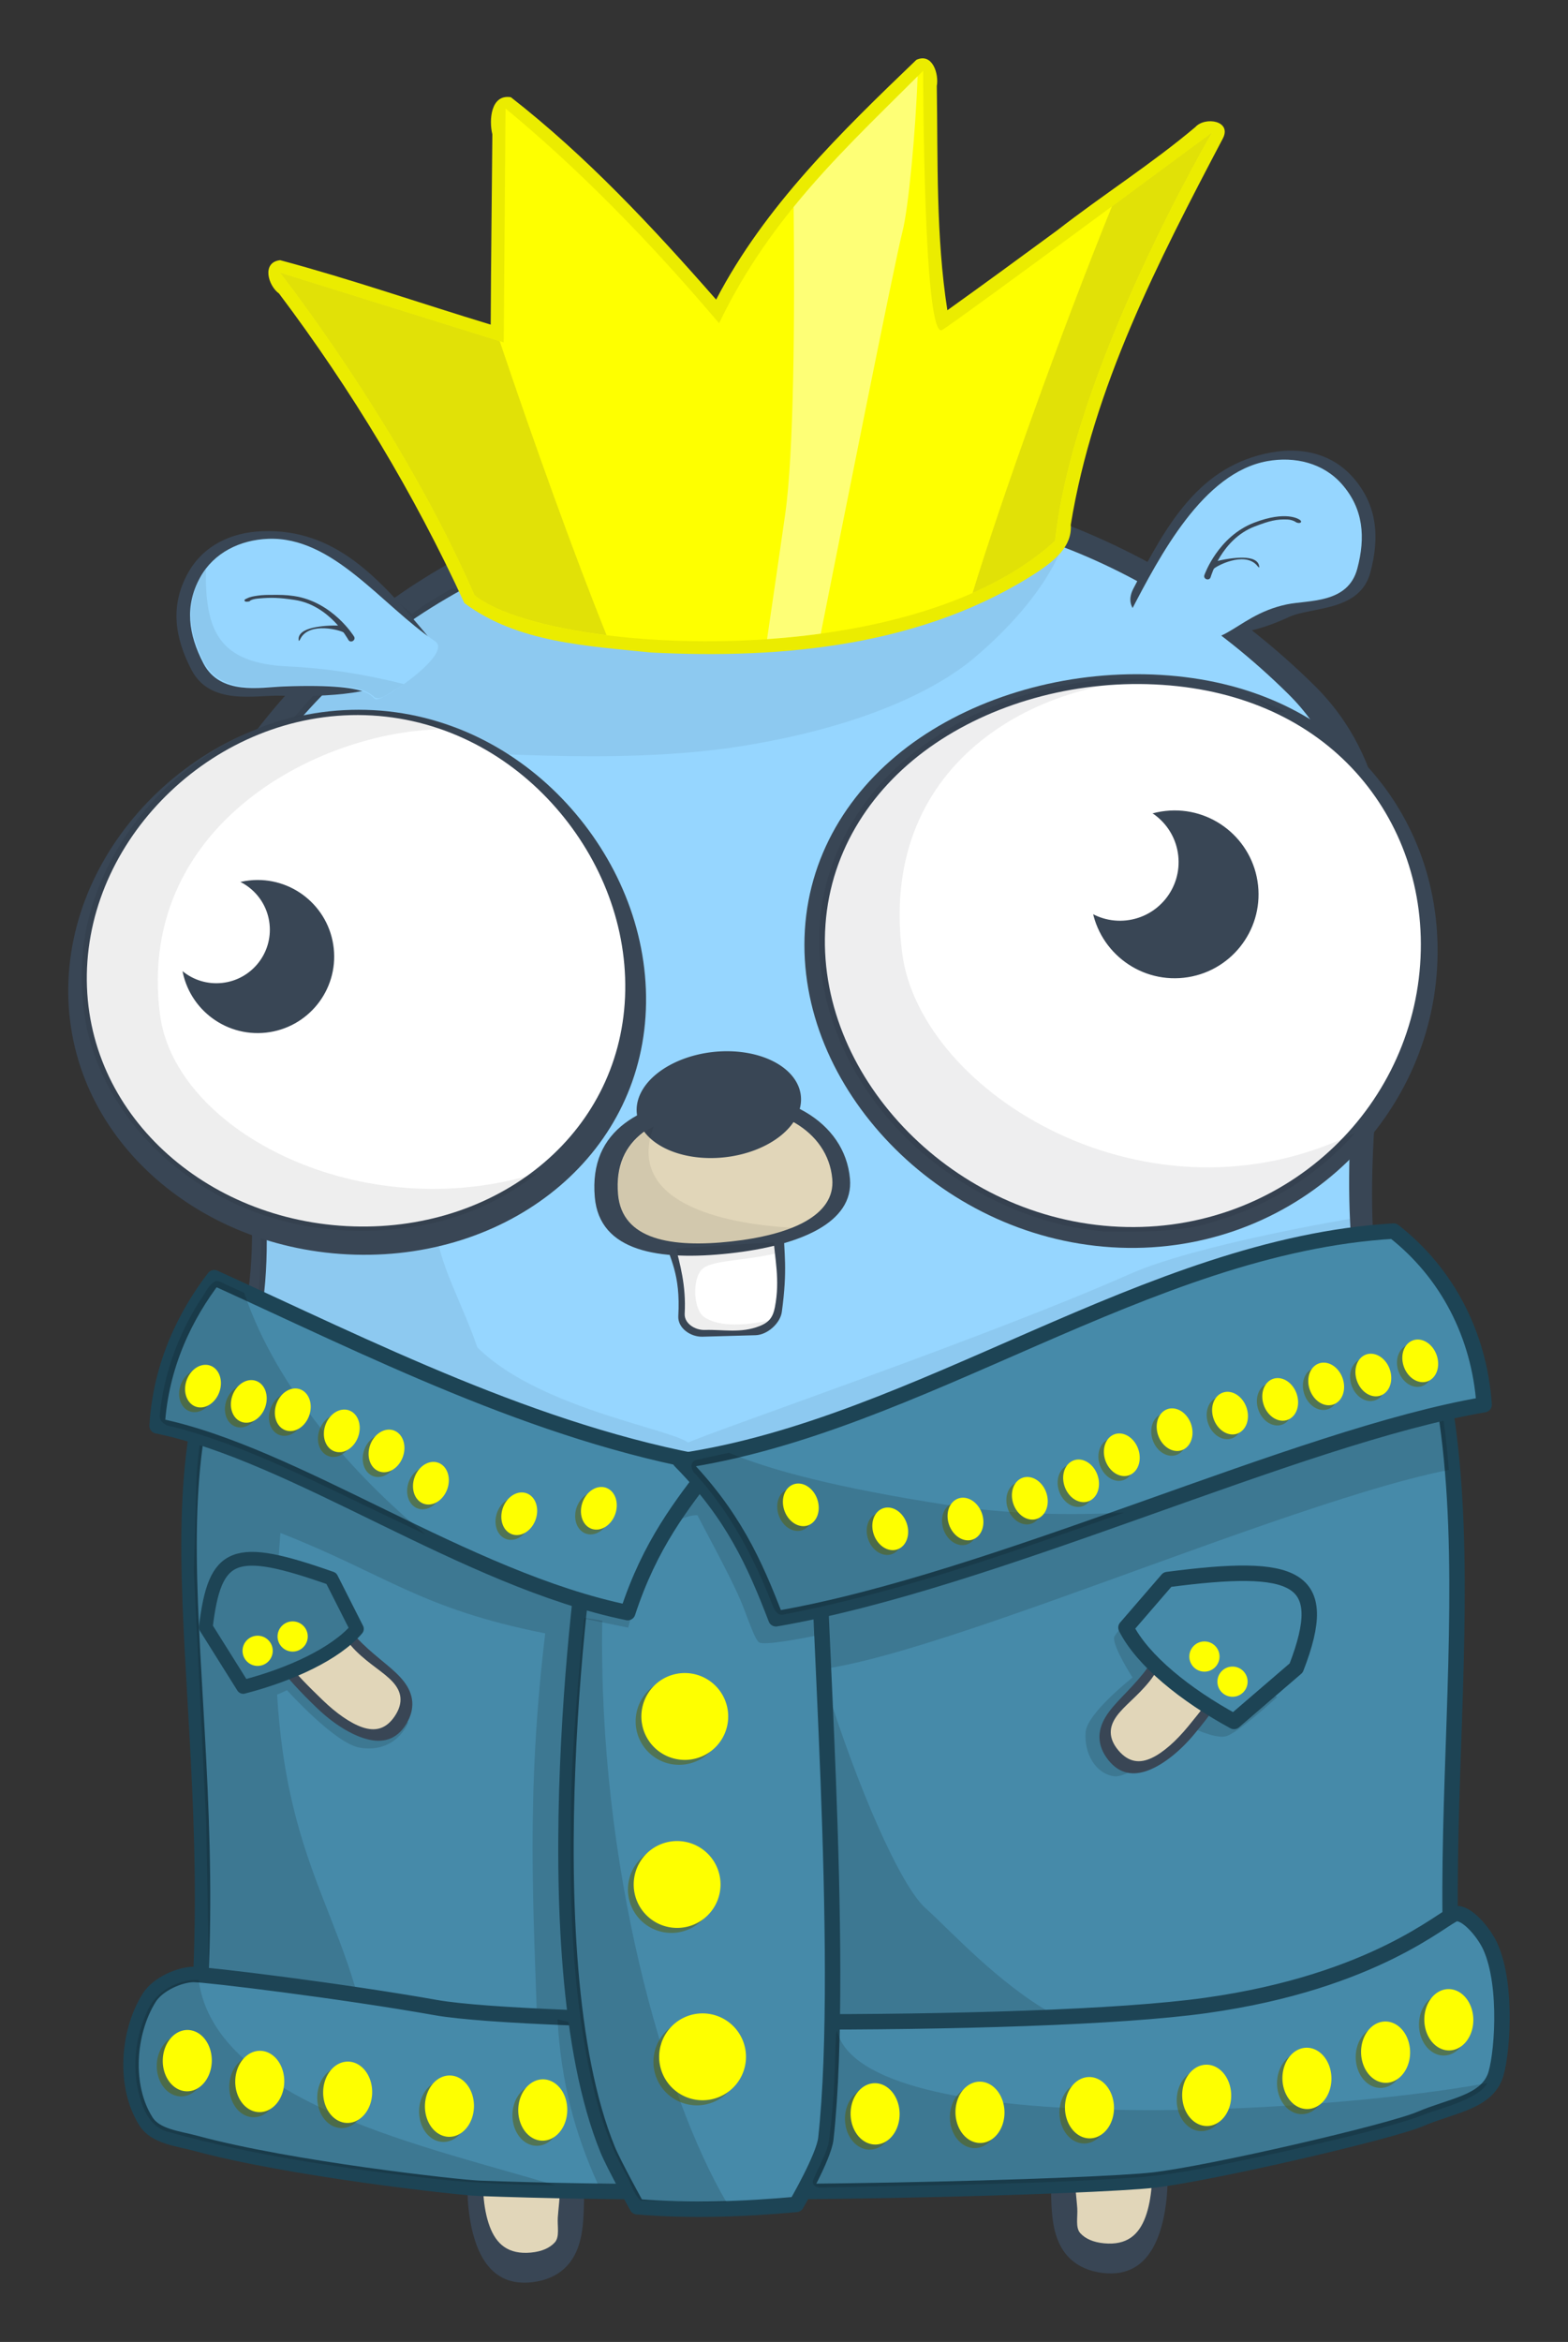 <!--?xml version="1.0" encoding="UTF-8" standalone="no"?-->
<!-- Created with Inkscape (http://www.inkscape.org/) -->

<svg xmlns:osb="http://www.openswatchbook.org/uri/2009/osb" xmlns:dc="http://purl.org/dc/elements/1.1/" xmlns:cc="http://creativecommons.org/ns#" xmlns:rdf="http://www.w3.org/1999/02/22-rdf-syntax-ns#" xmlns:svg="http://www.w3.org/2000/svg" xmlns="http://www.w3.org/2000/svg" xmlns:xlink="http://www.w3.org/1999/xlink" xmlns:sodipodi="http://sodipodi.sourceforge.net/DTD/sodipodi-0.dtd" xmlns:inkscape="http://www.inkscape.org/namespaces/inkscape" width="134.43mm" height="200.726mm" viewBox="0 0 476.328 711.233" id="svg4273" version="1.1" inkscape:version="0.92.1 r15371" sodipodi:docname="king.svg" style="enable-background:new">
  <rect x="0" y="0" width="476.328" height="711.233" fill="#333333" stroke="none"/>
  <defs id="defs4275">
    
    
    
    
    
    
    
    
    
    
    
    <inkscape:path-effect effect="skeletal" id="path-effect5924" is_visible="true" pattern="m 58,289.5 h 1" copytype="single_stretched" prop_scale="1" scale_y_rel="false" spacing="0" normal_offset="0" tang_offset="0" prop_units="false" vertical_pattern="false" fuse_tolerance="0" pattern-nodetypes="cc"></inkscape:path-effect>
    <inkscape:path-effect effect="skeletal" id="path-effect5904" is_visible="true" pattern="M 69,289 C 112.55,120.9 112.478,38.899 54.74,70.711" copytype="repeated" prop_scale="1" scale_y_rel="false" spacing="0" normal_offset="0" tang_offset="0" prop_units="false" vertical_pattern="false" fuse_tolerance="0" pattern-nodetypes="cc"></inkscape:path-effect>
    
    
    
    
    
    
    <clipPath clipPathUnits="userSpaceOnUse" id="clipPath7080">
      <path style="color:#000000;clip-rule:nonzero;display:inline;overflow:visible;opacity:1;isolation:auto;mix-blend-mode:normal;color-interpolation:sRGB;color-interpolation-filters:linearRGB;solid-color:#000000;solid-opacity:1;fill:#000000;fill-opacity:1;fill-rule:nonzero;stroke:none;stroke-width:5;stroke-linecap:butt;stroke-linejoin:miter;stroke-miterlimit:1;stroke-dasharray:5, 10;stroke-dashoffset:0;stroke-opacity:1;color-rendering:auto;image-rendering:auto;shape-rendering:auto;text-rendering:auto;enable-background:accumulate" d="m 385.045,62.314 c -3.796,-0.025 -7.634,0.198 -11.475,0.68 -13.717,1.721 -22.011,4.669 -32.111,11.414 -16.087,10.743 -17.59,10.345 39.422,10.449 30.99,0.057 52.054,0.659 54.662,1.562 5.848,2.027 6.136,1.162 1.311,-3.932 C 424.825,69.792 405.542,62.447 385.045,62.314 Z m -4.873,27.49 c -15.801,-0.007 -31.501,0.443 -38.543,1.357 -14.564,1.89 -26.647,5.49 -27.721,8.26 -1.549,3.994 -3.2,14.337 -2.281,14.285 0.483,-0.027 5.014,-0.986 10.07,-2.131 21.509,-4.87 105.029,-3.967 123.744,1.338 11.632,3.297 12.491,3.082 11.379,-2.844 -1.979,-10.547 -2.583,-11.148 -14.428,-14.371 -6.101,-1.66 -16.485,-3.687 -23.076,-4.502 -7.443,-0.921 -23.344,-1.385 -39.145,-1.393 z m -1.092,24.992 c -18.635,0.039 -36.676,1.06 -47.482,3.148 -21.973,4.247 -40.562,14.428 -65.439,35.84 -31.213,26.864 -57.799,76.821 -73.148,137.455 -7.721,30.5 -10.21,49.334 -10.973,83.004 -1.326,58.515 7.933,100.723 33.6,153.17 22.471,45.918 47.33,77.43 77.84,98.676 8.147,5.673 10.272,6.47 19.736,7.393 5.834,0.569 20.153,3.506 31.82,6.527 20.846,5.397 21.58,5.483 42.426,4.977 18.669,-0.454 23.588,-1.122 41.012,-5.564 10.889,-2.776 24.477,-5.496 30.195,-6.045 9.799,-0.94 11.017,-1.459 21.213,-9.061 40.116,-29.907 77.619,-89.511 95.674,-152.057 7.76,-26.883 9.673,-42.394 9.77,-79.195 0.089,-33.99 -0.665,-43.161 -6.385,-77.529 C 568.629,253.595 544.569,200.506 510.795,165.178 487.688,141.007 463.503,125.395 439.785,119.336 427.98,116.32 403.039,114.747 379.08,114.797 Z M 218.344,553.59 c -1.262,-0.019 -6.811,25.38 -9.225,42.221 -4.467,31.168 -4.711,94.285 -0.529,137.018 1.008,10.306 2.238,18.74 2.732,18.74 0.494,0 2.695,-5.569 4.893,-12.375 10.136,-31.398 25.397,-58.493 42.678,-75.773 9.07,-9.07 23.689,-19.87 32.047,-23.674 2.139,-0.974 3.859,-2.145 3.824,-2.604 -0.035,-0.459 -5.182,-4.651 -11.439,-9.318 -19.788,-14.759 -41.69,-39.25 -58.5,-65.416 -3.111,-4.843 -6.028,-8.811 -6.48,-8.818 z m 331.629,4.502 c -1.395,0.282 -4.35,4.049 -11.445,14.064 -18.088,25.531 -34.416,42.928 -53.951,57.484 -6.318,4.708 -8.396,6.989 -7.07,7.76 29.803,17.337 45.432,34.652 61.236,67.846 7.348,15.432 15.142,36.901 17.246,47.5 l 1.029,5.186 1,-6.596 c 5.104,-33.687 6.212,-108.142 2.123,-142.604 -2.241,-18.885 -6.719,-43.16 -9.199,-49.863 -0.214,-0.578 -0.504,-0.871 -0.969,-0.777 z m -239.74,82.752 0.953,7.633 c 2.03,16.265 12.704,39.337 21.701,46.908 3.622,3.048 13.579,6.24 26.994,8.652 1.945,0.35 15.946,0.434 31.113,0.188 32.97,-0.536 42.14,-2.403 48.922,-9.963 9.289,-10.355 17.547,-32.111 17.547,-46.229 0,-6.527 -0.149,-6.775 -4.088,-6.775 -2.248,0 -10.362,1.668 -18.031,3.705 -41.063,10.906 -58.908,11.29 -88.896,1.914 -8.018,-2.507 -18.922,-4.77 -25.18,-5.227 z m 131.918,59.734 -10.201,2.826 c -28.029,7.767 -69.635,6.879 -100.012,-2.137 -2.67,-0.793 -5.13,0.996 -14.967,10.887 -13.03,13.102 -19.331,23.941 -20.402,35.094 l -0.65,6.781 7.586,3.682 c 9.106,4.42 20.988,7.562 35.24,9.316 5.792,0.713 28.668,1.098 50.836,0.855 44.169,-0.483 57.94,-2.305 74.416,-9.848 l 8.002,-3.662 -0.811,-7.852 c -1.423,-13.789 -10.678,-29.823 -23.926,-41.455 z" id="path7082" inkscape:connector-curvature="0"></path>
    </clipPath>
    
    
    
    
    
    
  </defs>
  <sodipodi:namedview id="base" pagecolor="#ffffff" bordercolor="#666666" borderopacity="1.0" inkscape:pageopacity="0.0" inkscape:pageshadow="2" inkscape:zoom="2.8284271" inkscape:cx="234.77444" inkscape:cy="310.26142" inkscape:document-units="px" inkscape:current-layer="layer6" showgrid="false" inkscape:snap-bbox="true" inkscape:bbox-nodes="true" inkscape:window-width="1920" inkscape:window-height="1017" inkscape:window-x="-8" inkscape:window-y="-8" inkscape:window-maximized="1" inkscape:snap-global="false" showguides="true" fit-margin-top="5" fit-margin-right="5" fit-margin-bottom="5" fit-margin-left="5">
    <inkscape:grid type="xygrid" id="grid5127" originx="-96.482" originy="-189.743"></inkscape:grid>
  </sodipodi:namedview>
  <g inkscape:groupmode="layer" id="layer5" inkscape:label="background" style="display:none" transform="translate(-96.482,-151.386)">
    <rect style="color:#000000;clip-rule:nonzero;display:inline;overflow:visible;opacity:1;isolation:auto;mix-blend-mode:normal;color-interpolation:sRGB;color-interpolation-filters:linearRGB;solid-color:#000000;solid-opacity:1;fill:#d1e8f6;fill-opacity:1;fill-rule:nonzero;stroke:none;stroke-width:5.595;stroke-linecap:round;stroke-linejoin:miter;stroke-miterlimit:4;stroke-dasharray:none;stroke-dashoffset:0;stroke-opacity:1;color-rendering:auto;image-rendering:auto;shape-rendering:auto;text-rendering:auto;enable-background:accumulate" id="rect5147" width="590.059" height="772.223" x="32.534" y="117.399" inkscape:export-filename="F:\too-much-candy.png" inkscape:export-xdpi="113.23043" inkscape:export-ydpi="113.23043"></rect>
  </g>
  <g inkscape:groupmode="layer" id="layer9" inkscape:label="gopher" style="display:inline" transform="translate(-96.482,-151.386)">
    <g inkscape:groupmode="layer" id="layer23" inkscape:label="gopher-limbs" style="display:inline">
      <g id="g4634" transform="matrix(-0.008,-0.865,1.189,0.127,-262.094,1060.64)" style="display:inline;opacity:1;enable-background:new">
        <path sodipodi:nodetypes="sssssssssssssssss" inkscape:connector-curvature="0" id="path4636" d="m 423.503,581.835 c -0.004,4.4 -1.198,7.589 -3.375,9.828 -2.177,2.24 -5.332,3.552 -9.146,4.443 -3.815,0.891 -8.282,1.395 -13.057,1.838 -4.774,0.443 -9.852,0.791 -14.95,1.099 -5.098,0.309 -9.945,0.347 -14.402,0.086 -4.457,-0.261 -8.524,-0.799 -11.993,-1.712 -3.469,-0.913 -6.337,-2.214 -8.356,-4.093 -2.019,-1.879 -3.187,-4.345 -3.255,-7.511 -0.068,-3.166 0.998,-5.486 2.925,-7.084 1.927,-1.598 4.712,-2.464 8.1,-2.847 3.387,-0.383 7.373,-0.283 11.77,-0.161 4.398,0.123 9.211,0.235 14.332,-0.122 5.121,-0.357 10.272,-1.473 15.16,-2.541 4.889,-1.067 9.504,-2.051 13.438,-2.271 3.934,-0.22 7.178,0.323 9.398,2.046 2.221,1.723 3.414,4.599 3.41,9 z" style="color:#000000;clip-rule:nonzero;display:inline;overflow:visible;opacity:1;isolation:auto;mix-blend-mode:normal;color-interpolation:sRGB;color-interpolation-filters:linearRGB;solid-color:#000000;solid-opacity:1;fill:#e1d6b9;fill-opacity:1;fill-rule:nonzero;stroke:none;stroke-width:10;stroke-linecap:butt;stroke-linejoin:miter;stroke-miterlimit:4;stroke-dasharray:none;stroke-dashoffset:0;stroke-opacity:1;color-rendering:auto;image-rendering:auto;shape-rendering:auto;text-rendering:auto;enable-background:accumulate"></path>
        <path sodipodi:nodetypes="csscsscssssssssssssssssssssccsssc" inkscape:connector-curvature="0" id="path4638" d="m 411.914,568.549 c -3.75,-0.027 -8.087,0.54 -12.762,1.287 -5.343,0.854 -11.107,1.921 -17.01,2.326 -5.903,0.406 -11.411,0.383 -16.447,0.414 -5.036,0.031 -9.604,0.161 -13.508,0.859 -3.903,0.699 -7.135,1.967 -9.408,3.969 -2.273,2.001 -3.585,4.717 -3.652,8.176 -0.067,3.459 1.218,6.307 3.543,8.58 2.325,2.273 5.688,3.979 9.762,5.25 4.074,1.271 8.852,2.119 14.057,2.598 5.204,0.479 10.834,0.561 16.703,0.223 5.869,-0.339 11.471,-0.787 16.605,-1.35 5.134,-0.563 9.793,-1.224 13.707,-2.344 1.489,-0.426 2.867,-0.929 4.127,-1.52 2.545,-1.193 2.05,-6.172 -0.1,-4.541 -1.992,1.512 -4.144,1.682 -7.157,2.351 -3.673,0.815 -8.181,0.991 -12.55,1.343 -4.369,0.352 -8.779,1.784 -13.313,2.077 -4.534,0.293 -8.868,0.328 -12.932,0.07 -4.064,-0.258 -7.857,-0.781 -11.125,-1.643 -3.268,-0.862 -5.997,-2.08 -7.885,-3.814 -1.888,-1.734 -2.925,-3.987 -2.979,-6.801 -0.053,-2.814 0.902,-4.819 2.669,-6.106 1.767,-1.286 5.617,-0.585 8.692,-0.714 3.075,-0.129 6.906,-0.545 10.788,-0.417 3.881,0.128 6.546,-0.481 11.048,-1.214 4.503,-0.733 9.152,-2.343 13.887,-3.721 4.735,-1.378 9.225,-2.343 13.009,-2.554 0.473,-0.026 0.937,-0.042 1.389,-0.045 1.16,-0.007 2.25,0.044 3.25,0.236 1.153,0.222 2.315,-2.861 -0.838,-2.928 -0.512,-0.011 -1.035,-0.045 -1.57,-0.049 z" style="color:#000000;clip-rule:nonzero;display:inline;overflow:visible;opacity:1;isolation:auto;mix-blend-mode:normal;color-interpolation:sRGB;color-interpolation-filters:linearRGB;solid-color:#000000;solid-opacity:1;fill:#394655;fill-opacity:1;fill-rule:nonzero;stroke:none;stroke-width:10;stroke-linecap:butt;stroke-linejoin:miter;stroke-miterlimit:4;stroke-dasharray:none;stroke-dashoffset:0;stroke-opacity:1;color-rendering:auto;image-rendering:auto;shape-rendering:auto;text-rendering:auto;enable-background:accumulate"></path>
      </g>
      <g style="display:inline;opacity:1;enable-background:new" transform="matrix(0.008,-0.865,-1.189,0.127,951.761,1063.452)" id="g4696">
        <path style="color:#000000;clip-rule:nonzero;display:inline;overflow:visible;opacity:1;isolation:auto;mix-blend-mode:normal;color-interpolation:sRGB;color-interpolation-filters:linearRGB;solid-color:#000000;solid-opacity:1;fill:#e1d6b9;fill-opacity:1;fill-rule:nonzero;stroke:none;stroke-width:10;stroke-linecap:butt;stroke-linejoin:miter;stroke-miterlimit:4;stroke-dasharray:none;stroke-dashoffset:0;stroke-opacity:1;color-rendering:auto;image-rendering:auto;shape-rendering:auto;text-rendering:auto;enable-background:accumulate" d="m 423.503,581.835 c -0.004,4.4 -1.198,7.589 -3.375,9.828 -2.177,2.24 -5.332,3.552 -9.146,4.443 -3.815,0.891 -8.282,1.395 -13.057,1.838 -4.774,0.443 -9.852,0.791 -14.95,1.099 -5.098,0.309 -9.945,0.347 -14.402,0.086 -4.457,-0.261 -8.524,-0.799 -11.993,-1.712 -3.469,-0.913 -6.337,-2.214 -8.356,-4.093 -2.019,-1.879 -3.187,-4.345 -3.255,-7.511 -0.068,-3.166 0.998,-5.486 2.925,-7.084 1.927,-1.598 4.712,-2.464 8.1,-2.847 3.387,-0.383 7.373,-0.283 11.77,-0.161 4.398,0.123 9.211,0.235 14.332,-0.122 5.121,-0.357 10.272,-1.473 15.16,-2.541 4.889,-1.067 9.504,-2.051 13.438,-2.271 3.934,-0.22 7.178,0.323 9.398,2.046 2.221,1.723 3.414,4.599 3.41,9 z" id="path4692" inkscape:connector-curvature="0" sodipodi:nodetypes="sssssssssssssssss"></path>
        <path style="color:#000000;clip-rule:nonzero;display:inline;overflow:visible;opacity:1;isolation:auto;mix-blend-mode:normal;color-interpolation:sRGB;color-interpolation-filters:linearRGB;solid-color:#000000;solid-opacity:1;fill:#394655;fill-opacity:1;fill-rule:nonzero;stroke:none;stroke-width:10;stroke-linecap:butt;stroke-linejoin:miter;stroke-miterlimit:4;stroke-dasharray:none;stroke-dashoffset:0;stroke-opacity:1;color-rendering:auto;image-rendering:auto;shape-rendering:auto;text-rendering:auto;enable-background:accumulate" d="m 411.914,568.549 c -3.75,-0.027 -8.087,0.54 -12.762,1.287 -5.343,0.854 -11.107,1.921 -17.01,2.326 -5.903,0.406 -11.411,0.383 -16.447,0.414 -5.036,0.031 -9.604,0.161 -13.508,0.859 -3.903,0.699 -7.135,1.967 -9.408,3.969 -2.273,2.001 -3.585,4.717 -3.652,8.176 -0.067,3.459 1.218,6.307 3.543,8.58 2.325,2.273 5.688,3.979 9.762,5.25 4.074,1.271 8.852,2.119 14.057,2.598 5.204,0.479 10.834,0.561 16.703,0.223 5.869,-0.339 11.471,-0.787 16.605,-1.35 5.134,-0.563 9.793,-1.224 13.707,-2.344 1.489,-0.426 2.867,-0.929 4.127,-1.52 2.545,-1.193 2.05,-6.172 -0.1,-4.541 -1.992,1.512 -4.144,1.682 -7.157,2.351 -3.673,0.815 -8.181,0.991 -12.55,1.343 -4.369,0.352 -8.779,1.784 -13.313,2.077 -4.534,0.293 -8.868,0.328 -12.932,0.07 -4.064,-0.258 -7.857,-0.781 -11.125,-1.643 -3.268,-0.862 -5.997,-2.08 -7.885,-3.814 -1.888,-1.734 -2.925,-3.987 -2.979,-6.801 -0.053,-2.814 0.902,-4.819 2.669,-6.106 1.767,-1.286 5.617,-0.585 8.692,-0.714 3.075,-0.129 6.906,-0.545 10.788,-0.417 3.881,0.128 6.546,-0.481 11.048,-1.214 4.503,-0.733 9.152,-2.343 13.887,-3.721 4.735,-1.378 9.225,-2.343 13.009,-2.554 0.473,-0.026 0.937,-0.042 1.389,-0.045 1.16,-0.007 2.25,0.044 3.25,0.236 1.153,0.222 2.315,-2.861 -0.838,-2.928 -0.512,-0.011 -1.035,-0.045 -1.57,-0.049 z" id="path4694" inkscape:connector-curvature="0" sodipodi:nodetypes="csscsscssssssssssssssssssssccsssc"></path>
      </g>
    </g>
    <g inkscape:groupmode="layer" id="layer18" inkscape:label="gopher-body" style="display:inline">
      <path style="color:#000000;clip-rule:nonzero;display:inline;overflow:visible;opacity:1;isolation:auto;mix-blend-mode:normal;color-interpolation:sRGB;color-interpolation-filters:linearRGB;solid-color:#000000;solid-opacity:1;fill:#394655;fill-opacity:1;fill-rule:nonzero;stroke:none;stroke-width:10;stroke-linecap:round;stroke-linejoin:miter;stroke-miterlimit:4;stroke-dasharray:none;stroke-dashoffset:0;stroke-opacity:1;color-rendering:auto;image-rendering:auto;shape-rendering:auto;text-rendering:auto;enable-background:accumulate" d="m 516.641,550.682 c 17.459,85.789 26.616,137.493 -8.447,197.824 -27.308,46.988 -63.518,25.52 -115.526,30.213 -52.008,4.692 -138.926,40.329 -179.453,-1.621 -51.684,-53.5 -74.127,-124.968 -45.642,-214.261 22.128,-69.363 -32.354,-134.367 1.936,-183.014 34.29,-48.647 88.732,-79.276 153.655,-83.701 64.924,-4.425 126.728,18.244 172.47,63.305 45.742,45.061 6.692,120.919 21.006,191.255 z" id="path4893" inkscape:connector-curvature="0" sodipodi:nodetypes="sssssssss"></path>
      <path style="color:#000000;clip-rule:nonzero;display:inline;overflow:visible;opacity:1;isolation:auto;mix-blend-mode:normal;color-interpolation:sRGB;color-interpolation-filters:linearRGB;solid-color:#000000;solid-opacity:1;fill:#96d6ff;fill-opacity:1;fill-rule:nonzero;stroke:none;stroke-width:10;stroke-linecap:round;stroke-linejoin:miter;stroke-miterlimit:4;stroke-dasharray:none;stroke-dashoffset:0;stroke-opacity:1;color-rendering:auto;image-rendering:auto;shape-rendering:auto;text-rendering:auto;enable-background:accumulate" d="m 511.122,553.997 c 22.909,88.09 14.612,149.959 -17.71,199.19 -32.322,49.231 -53.833,13.244 -103.075,17.626 -49.242,4.382 -130.604,37.033 -170.719,-2.606 -40.115,-39.639 -69.681,-128.697 -47.223,-202.607 20.106,-66.169 -27.708,-136.036 4.921,-182.538 32.629,-46.502 88.387,-74.242 150.166,-78.379 61.779,-4.137 116.567,14.232 160.315,57.43 43.747,43.198 6.253,126.239 23.325,191.885 z" id="ellipse4895" inkscape:connector-curvature="0" sodipodi:nodetypes="sssssssss"></path>
    </g>
    <g inkscape:groupmode="layer" id="layer4" inkscape:label="gopher-shadow" style="display:inline;opacity:0.059;">
      <path style="opacity:1;fill:#000000;fill-opacity:1;stroke:none;stroke-width:5;stroke-linecap:round;stroke-linejoin:round;stroke-miterlimit:4;stroke-dasharray:none;stroke-opacity:1" d="m 154.055,241.623 c -8.29,-0.196 -16.639,2.559 -22.201,8.922 -7.987,8.436 -8.213,21.658 -3.256,31.678 2.551,6.166 8.616,11.274 15.596,10.594 7.886,0.225 16.653,-0.078 23.977,0.23 -12.134,13.438 -24.843,27.788 -28.781,46.014 -2.919,11.233 -1.734,22.96 -1.752,34.43 1.215,18.787 5.454,37.212 8.078,55.824 3.055,19.164 5.165,38.791 3.238,58.129 0.895,3.307 5.423,3.368 7.951,5.156 21.893,10.089 43.925,20.222 66.443,28.982 -1.299,-16.664 -11.716,-32.956 -15.458,-46.678 -8.485,-31.113 -14.85,-84.146 -14.143,-111.723 0.707,-27.563 28.26,-78.468 50.877,-93.314 -5.257,-1.463 -19.566,-2.672 -24.425,-5.316 -2.996,-1.241 -5.282,-4.556 -8.531,-4.607 -4.34,2.67 -9.044,5.015 -12.91,8.369 -10.717,-8.799 -20.636,-19.343 -33.703,-24.656 -3.477,-1.246 -7.232,-1.944 -11,-2.033 z" transform="matrix(0.937,0,0,0.937,35.458,86.501)" id="path4782" inkscape:connector-curvature="0" sodipodi:nodetypes="cccccccccccsscccccc"></path>
      <path style="display:inline;opacity:1;fill:#000000;fill-opacity:0.989;stroke:none;stroke-width:4.688;stroke-linecap:round;stroke-linejoin:round;stroke-miterlimit:4;stroke-dasharray:none;stroke-opacity:1;enable-background:new" d="m 221.083,380.032 c 15,-1.406 61.032,4.345 101.016,-2.109 45.076,-7.277 64.565,-21.859 70.312,-26.719 23.559,-19.923 27.422,-35.859 27.422,-35.859 l -123.75,-15.938 -40.312,21.562 -28.125,32.344 z" id="path4973" inkscape:connector-curvature="0" sodipodi:nodetypes="cssccccc"></path>
      <path style="display:inline;opacity:1;fill:#000000;fill-opacity:1;stroke:none;stroke-width:4.688;stroke-linecap:round;stroke-miterlimit:4;stroke-dasharray:none;stroke-opacity:1;enable-background:new" d="m 232.781,545.83 c 7.012,30.178 66.21,38.547 72.715,43.651 8.538,-3.83 91.648,-32.301 134.257,-51.203 20.156,-8.942 66.754,-16.726 66.754,-16.726 l 1.186,12.218 -203.203,69.375 -80.625,-26.953 z" id="path5356" inkscape:connector-curvature="0" sodipodi:nodetypes="ccsccccc"></path>
    </g>
    <g inkscape:groupmode="layer" id="layer1" inkscape:label="robe" style="display:inline">
      <path style="display:inline;opacity:1;fill:#468aa9;fill-opacity:1;stroke:#1d4455;stroke-width:4.688;stroke-linecap:round;stroke-miterlimit:4;stroke-dasharray:none;stroke-opacity:1;enable-background:new" d="m 168.772,550.285 c -32.478,55.004 0.978,137.964 -15.759,247.721 130.993,-2.119 328.165,16.615 388.731,-9.234 -15.233,-79.731 14.073,-188.078 -20.151,-255.06 -108.497,11.123 -157.194,73.847 -223.509,69.756 -67.747,-4.179 -84.466,-36.036 -129.311,-53.183 z" id="path4601" inkscape:connector-curvature="0" sodipodi:nodetypes="ccccsc"></path>
      <path style="display:inline;opacity:1;fill:#000000;fill-opacity:0.136;stroke:none;stroke-width:5;stroke-linecap:round;stroke-linejoin:round;stroke-miterlimit:4;stroke-dasharray:none;stroke-opacity:1;enable-background:new" d="m 515.814,478.072 c -0.151,10e-4 -0.309,0.014 -0.471,0.039 -33.42,4.006 -66.311,12.776 -97.051,26.564 -28.839,12.173 -56.205,27.631 -85.439,38.623 -21.327,8.08 -44.423,10.941 -66.969,7.447 -23.151,-2.569 -45.438,-10.772 -65.375,-22.758 -18.714,-10.562 -36.091,-23.965 -56.346,-31.504 -4.257,0.954 -4.874,6.629 -6.834,9.896 -5.289,12.625 -7.236,26.762 -8.418,40.322 l -0.936,31.648 4.029,82.131 0.93,52.362 49.32,7.778 c -10.535,-42.757 -34.022,-60.244 -26.2,-154.518 34.334,13.452 45.114,24.474 85.838,32.543 -6.304,52.61 -3.8,89.089 -2.42,131.65 l -109.199,-9.896 c -0.687,11.557 -1.847,23.073 -3.658,34.486 0.929,4.215 6.632,2.407 9.732,2.947 70.801,0.146 141.553,3.275 212.33,4.604 39.206,-0.182 78.445,0.549 117.625,-1.107 22.232,-1.877 44.717,-3.873 66.215,-10.133 3.116,-0.855 7.417,-3.083 5.836,-7.037 -1.274,-8.357 -2.181,-16.734 -2.814,-25.127 l -217.344,21.033 -2.828,-132.229 c 11.784,17.825 157.238,-49.785 219.488,-62.182 -1.702,-21.777 -5.617,-43.287 -14.701,-63.311 -0.955,-1.726 -2.07,-4.293 -4.342,-4.275 z" id="path4886" inkscape:connector-curvature="0" sodipodi:nodetypes="cccccccccccccccccccccccccccccc" transform="matrix(0.937,0,0,0.937,35.458,86.501)"></path>
      <path style="opacity:1;fill:#000000;fill-opacity:0.136;stroke:none;stroke-width:5;stroke-linecap:round;stroke-linejoin:round;stroke-miterlimit:4;stroke-dasharray:none;stroke-opacity:1" d="m 332.934,615.771 c 1.203,33.548 2.778,67.05 2.531,100.627 0.398,2.355 -1.094,5.848 1.5,7.197 23.151,-0.228 46.326,-0.56 69.467,-1.582 -17.861,-10.008 -33.753,-27.665 -41.211,-34.271 -8.276,-7.331 -22.367,-40.02 -32.287,-71.971 z" id="path4904" inkscape:connector-curvature="0" sodipodi:nodetypes="ccccsc" transform="matrix(0.937,0,0,0.937,35.458,86.501)"></path>
      <path style="opacity:1;fill:#3d7892;fill-opacity:1;stroke:none;stroke-width:4.688;stroke-linecap:round;stroke-miterlimit:4;stroke-dasharray:none;stroke-opacity:1" d="m 166.912,664.572 c 2.812,3.867 4.102,5.391 9.375,3.281 5.273,-2.109 7.383,-3.164 7.383,-3.164 0,0 14.609,16.259 22.148,17.461 11.169,1.781 14.648,-7.617 14.648,-7.617 0,0 -30.938,-39.375 -33.047,-39.023 -2.109,0.352 -20.508,29.062 -20.508,29.062 z" id="path5431" inkscape:connector-curvature="0" sodipodi:nodetypes="cccscsc"></path>
    </g>
    <g inkscape:groupmode="layer" id="layer8" inkscape:label="border" style="display:inline">
      <path style="display:inline;opacity:1;fill:#468aa9;fill-opacity:1;stroke:#1d4455;stroke-width:4.687;stroke-linecap:round;stroke-linejoin:round;stroke-miterlimit:4;stroke-dasharray:none;stroke-opacity:1;enable-background:new" d="m 141.778,758.132 c -6.612,10.63 -7.665,26.955 -0.95,37.521 2.944,4.633 9.788,5.196 15.092,6.639 28.537,7.766 80.013,13.45 86.135,13.674 79.237,2.9 187.56,-0.516 204.835,-2.505 17.275,-1.989 71.756,-14.584 81.058,-18.562 9.302,-3.977 19.415,-4.948 22.59,-12.595 2.172,-5.233 4.159,-27.692 -1.329,-39.775 -2.005,-4.414 -7.308,-10.607 -10.631,-9.944 -3.322,0.663 -24.08,20.613 -75.743,27.842 -52.517,7.348 -205.195,5.752 -233.872,0.663 -29.049,-5.155 -69.682,-10.071 -73.669,-10.071 -3.986,0 -10.831,2.794 -13.516,7.112 z" id="path4639" inkscape:connector-curvature="0" sodipodi:nodetypes="sssssssscssss"></path>
      <path style="opacity:1;fill:#000000;fill-opacity:0.136;stroke:none;stroke-width:4.688;stroke-linecap:round;stroke-linejoin:round;stroke-miterlimit:4;stroke-dasharray:none;stroke-opacity:1" d="m 275.693,766.985 -9.844,-2.344 c 1.062,18.933 5.184,34.47 12.255,50.028 l 22.578,-0.11 z" id="path4894" inkscape:connector-curvature="0" sodipodi:nodetypes="ccccc"></path>
      <path style="display:inline;opacity:1;fill:#468aa9;fill-opacity:1;stroke:#1d4455;stroke-width:4.688;stroke-linecap:round;stroke-linejoin:round;stroke-miterlimit:4;stroke-dasharray:none;stroke-opacity:1;enable-background:new" d="m 275.681,616.079 c -0.779,0 -19.003,128.29 5.386,188.101 1.839,4.51 8.958,17.379 8.958,17.379 16.297,1.365 32.373,0.733 48.359,-0.703 0,0 8.345,-14.333 8.974,-19.991 6.123,-55.015 -3.621,-175.124 -1.657,-178.986 1.202,-2.364 -37.786,-24.528 -37.786,-24.528 l -19.224,2.652 z" id="path4641" inkscape:connector-curvature="0" sodipodi:nodetypes="csccssccc"></path>
      <path style="opacity:1;fill:#000000;fill-opacity:0.136;stroke:none;stroke-width:4.688;stroke-linecap:round;stroke-linejoin:round;stroke-miterlimit:4;stroke-dasharray:none;stroke-opacity:1" d="m 274.462,643.059 12.832,2.628 c 0,0 7.172,-25.847 9.838,-29.956 0.586,-0.469 8.156,-4.566 11.256,-4.146 0.117,0.586 10.245,18.773 13.531,26.953 2.063,5.135 4.019,11.281 5.365,11.74 2.503,0.854 16.676,-2.088 16.676,-2.088 l -0.586,-9.492 c 0,0 -26.314,-30.034 -26.431,-30.737 -0.117,-0.703 -11.719,-10.078 -11.719,-10.078 l -13.008,9.023 -17.453,33.051 z" id="path4896" inkscape:connector-curvature="0" sodipodi:nodetypes="ccccssccccccc"></path>
      <path style="display:inline;opacity:1;fill:#468aa9;fill-opacity:1;stroke:#1d4455;stroke-width:4.688;stroke-linecap:round;stroke-linejoin:round;stroke-miterlimit:4;stroke-dasharray:none;stroke-opacity:1;enable-background:new" d="m 161.552,539.407 c -8.558,11.129 -16.258,26.398 -17.344,45 41.92,8.486 93.664,46.645 142.969,56.719 6.833,-20.869 16.374,-32.713 25.781,-45 -53.644,-9.343 -104.85,-35.563 -151.406,-56.719 z" id="path4621" inkscape:connector-curvature="0" sodipodi:nodetypes="ccccc"></path>
      <path sodipodi:nodetypes="ccccc" inkscape:connector-curvature="0" id="path4623" d="m 519.845,525.259 c 16.242,12.668 26.016,31.539 27.488,52.713 -56.826,9.659 -148.295,53.562 -215.13,65.029 -6.512,-16.97 -13.095,-31.691 -29.089,-47.94 72.718,-10.635 141.902,-65.409 216.731,-69.802 z" style="display:inline;opacity:1;fill:#468aa9;fill-opacity:1;stroke:#1d4455;stroke-width:4.688;stroke-linecap:round;stroke-linejoin:round;stroke-miterlimit:4;stroke-dasharray:none;stroke-opacity:1;enable-background:new"></path>
      <path style="opacity:1;fill:#000000;fill-opacity:0.136;stroke:none;stroke-width:4.591;stroke-linecap:round;stroke-linejoin:round;stroke-miterlimit:4;stroke-dasharray:none;stroke-opacity:1" d="m 155.523,752.716 c -6.206,0.207 -12.173,4.13 -14.474,9.831 -4.091,9.031 -4.743,19.787 -0.953,29.02 1.36,3.343 3.877,6.43 7.608,7.29 26.321,7.327 53.51,11.097 80.635,14.247 12.222,1.351 24.539,1.744 36.828,1.971 -37.418,-11.51 -103.163,-24.681 -108.353,-62.348 -0.43,-0.014 -0.86,-0.021 -1.29,-0.011 z" id="path4909" inkscape:connector-curvature="0" sodipodi:nodetypes="cccccccc"></path>
      <path style="opacity:1;fill:#000000;fill-opacity:0.136;stroke:none;stroke-width:4.609;stroke-linecap:round;stroke-linejoin:round;stroke-miterlimit:4;stroke-dasharray:none;stroke-opacity:1" d="m 350.739,768.119 c -0.544,1.366 -0.264,3.318 -0.477,4.691 -0.178,9.909 -0.662,19.907 -2.132,29.746 -1.062,3.963 -3.292,7.426 -4.726,11.195 -0.129,2.651 3.31,1.936 5.085,1.94 31.572,-0.776 63.189,-0.903 94.701,-3.135 14.426,-1.272 28.543,-4.673 42.679,-7.625 13.764,-3.177 27.638,-6.105 41.048,-10.546 6.38,-2.644 13.526,-3.866 19.203,-7.931 0.906,-0.716 1.622,-1.543 2.203,-2.442 -52.629,9.694 -189.481,17.052 -197.583,-15.891 z" id="path4911" inkscape:connector-curvature="0" sodipodi:nodetypes="ccccccccccc"></path>
      <path style="opacity:1;fill:#000000;fill-opacity:0.136;stroke:none;stroke-width:5;stroke-linecap:round;stroke-linejoin:round;stroke-miterlimit:4;stroke-dasharray:none;stroke-opacity:1" d="m 254.622,593.673 c -0.486,2.473 -0.215,4.039 -0.765,6.2 -1.916,21.187 -3.762,41.549 -3.682,62.835 -0.304,26.243 0.81,52.064 6.1,77.838 2.506,11.764 5.663,22.507 11.573,33.053 1.763,2.908 2.499,6.587 5.023,8.922 9.382,0.144 18.364,0.637 27.77,0.475 -20.37,-34.714 -41.615,-108.963 -40.255,-188.42 -1.907,-0.398 -3.82,-0.756 -5.764,-0.902 z" id="path4913" inkscape:connector-curvature="0" sodipodi:nodetypes="ccccccccc" transform="matrix(0.937,0,0,0.937,35.458,86.501)"></path>
      <path style="opacity:1;fill:#000000;fill-opacity:0.136;stroke:none;stroke-width:5;stroke-linecap:round;stroke-linejoin:round;stroke-miterlimit:4;stroke-dasharray:none;stroke-opacity:1" d="m 135.533,484.441 c -0.151,-0.007 -0.305,-4.2e-4 -0.463,0.025 -2.545,1.264 -3.55,4.333 -5.234,6.486 -6.957,11.013 -11.575,23.609 -12.869,36.594 -0.46,2.436 1.878,3.898 4.014,4.078 24.664,6.33 47.257,18.428 70.129,29.277 3.942,1.868 7.889,3.749 11.844,5.623 -22.433,-18.643 -48.075,-46.78 -58.646,-78.236 -1.947,-0.893 -3.894,-1.794 -5.842,-2.682 -0.985,-0.338 -1.877,-1.115 -2.932,-1.166 z" id="path4915" inkscape:connector-curvature="0" transform="matrix(0.937,0,0,0.937,35.458,86.501)"></path>
      <path style="opacity:1;fill:#000000;fill-opacity:0.136;stroke:none;stroke-width:5;stroke-linecap:round;stroke-linejoin:round;stroke-miterlimit:4;stroke-dasharray:none;stroke-opacity:1" d="m 301.432,540.098 c -3.587,0.794 -7.181,1.566 -10.764,2.381 -2.214,0.837 -1.381,3.424 0.002,4.611 11.026,12.145 18.683,26.586 24.652,41.742 0.674,1.79 1.708,4.443 4.152,3.631 37.741,-7.238 73.959,-20.254 110.139,-32.971 -17.599,0.988 -37.398,0.642 -58.029,-2.564 -34.715,-5.396 -56.383,-11.063 -70.152,-16.83 z" id="path4917" inkscape:connector-curvature="0" transform="matrix(0.937,0,0,0.937,35.458,86.501)"></path>
    </g>
    <g inkscape:groupmode="layer" id="layer7" inkscape:label="garnish" style="display:inline">
      <path id="path4879" d="m 525.529,559.619 a 6.608,5.283 70.603 0 0 -1.412,0.244 6.608,5.283 70.603 0 0 -2.789,7.987 6.608,5.283 70.603 0 0 7.178,4.479 6.608,5.283 70.603 0 0 2.789,-7.987 6.608,5.283 70.603 0 0 -5.766,-4.722 z m -14.251,4.31 a 6.608,5.283 70.603 0 0 -1.414,0.242 6.608,5.283 70.603 0 0 -2.789,7.987 6.608,5.283 70.603 0 0 7.178,4.479 6.608,5.283 70.603 0 0 2.789,-7.987 6.608,5.283 70.603 0 0 -5.764,-4.72 z m -14.334,2.708 a 6.608,5.283 70.603 0 0 -1.414,0.242 6.608,5.283 70.603 0 0 -2.787,7.987 6.608,5.283 70.603 0 0 7.176,4.479 6.608,5.283 70.603 0 0 2.789,-7.987 6.608,5.283 70.603 0 0 -5.764,-4.72 z m -339.824,0.663 a 5.283,6.608 19.397 0 0 -5.764,4.72 5.283,6.608 19.397 0 0 2.789,7.987 5.283,6.608 19.397 0 0 7.178,-4.479 5.283,6.608 19.397 0 0 -2.789,-7.987 5.283,6.608 19.397 0 0 -1.414,-0.242 z m 325.845,4.034 a 6.608,5.283 70.603 0 0 -1.414,0.242 6.608,5.283 70.603 0 0 -2.787,7.989 6.608,5.283 70.603 0 0 7.178,4.479 6.608,5.283 70.603 0 0 2.787,-7.989 6.608,5.283 70.603 0 0 -5.764,-4.72 z m -311.924,0.606 a 5.283,6.608 19.397 0 0 -5.764,4.72 5.283,6.608 19.397 0 0 2.789,7.989 5.283,6.608 19.397 0 0 7.176,-4.479 5.283,6.608 19.397 0 0 -2.787,-7.989 5.283,6.608 19.397 0 0 -1.414,-0.242 z m 13.372,2.547 a 5.283,6.608 19.397 0 0 -5.764,4.722 5.283,6.608 19.397 0 0 2.787,7.987 5.283,6.608 19.397 0 0 7.178,-4.479 5.283,6.608 19.397 0 0 -2.787,-7.987 5.283,6.608 19.397 0 0 -1.414,-0.244 z m 283.304,1.018 a 6.608,5.283 70.603 0 0 -1.414,0.244 6.608,5.283 70.603 0 0 -2.787,7.987 6.608,5.283 70.603 0 0 7.178,4.479 6.608,5.283 70.603 0 0 2.787,-7.987 6.608,5.283 70.603 0 0 -5.764,-4.722 z m -16.848,5.03 a 6.608,5.283 70.603 0 0 -1.414,0.242 6.608,5.283 70.603 0 0 -2.787,7.987 6.608,5.283 70.603 0 0 7.178,4.479 6.608,5.283 70.603 0 0 2.787,-7.987 6.608,5.283 70.603 0 0 -5.764,-4.72 z m -251.565,0.364 a 5.283,6.608 19.397 0 0 -5.764,4.72 5.283,6.608 19.397 0 0 2.787,7.989 5.283,6.608 19.397 0 0 7.178,-4.479 5.283,6.608 19.397 0 0 -2.787,-7.989 5.283,6.608 19.397 0 0 -1.414,-0.242 z m 13.594,6.094 a 5.283,6.608 19.397 0 0 -5.764,4.72 5.283,6.608 19.397 0 0 2.787,7.989 5.283,6.608 19.397 0 0 7.178,-4.479 5.283,6.608 19.397 0 0 -2.787,-7.989 5.283,6.608 19.397 0 0 -1.414,-0.242 z m 221.924,1.165 a 6.608,5.283 70.603 0 0 -1.412,0.242 6.608,5.283 70.603 0 0 -2.789,7.989 6.608,5.283 70.603 0 0 7.178,4.479 6.608,5.283 70.603 0 0 2.787,-7.989 6.608,5.283 70.603 0 0 -5.764,-4.72 z m -12.378,7.921 a 6.608,5.283 70.603 0 0 -1.412,0.244 6.608,5.283 70.603 0 0 -2.789,7.987 6.608,5.283 70.603 0 0 7.178,4.479 6.608,5.283 70.603 0 0 2.789,-7.987 6.608,5.283 70.603 0 0 -5.766,-4.722 z m -196.051,0.721 a 5.283,6.608 19.397 0 0 -5.764,4.72 5.283,6.608 19.397 0 0 2.789,7.987 5.283,6.608 19.397 0 0 7.178,-4.479 5.283,6.608 19.397 0 0 -2.789,-7.987 5.283,6.608 19.397 0 0 -1.414,-0.242 z m 180.472,4.583 a 6.608,5.283 70.603 0 0 -1.412,0.242 6.608,5.283 70.603 0 0 -2.789,7.987 6.608,5.283 70.603 0 0 7.178,4.479 6.608,5.283 70.603 0 0 2.789,-7.987 6.608,5.283 70.603 0 0 -5.766,-4.72 z m -69.606,1.989 a 6.608,5.283 70.603 0 0 -1.412,0.242 6.608,5.283 70.603 0 0 -2.789,7.987 6.608,5.283 70.603 0 0 7.178,4.479 6.608,5.283 70.603 0 0 2.789,-7.987 6.608,5.283 70.603 0 0 -5.766,-4.72 z m -59.822,1.051 a 5.283,6.608 19.397 0 0 -5.764,4.72 5.283,6.608 19.397 0 0 2.789,7.989 5.283,6.608 19.397 0 0 7.178,-4.479 5.283,6.608 19.397 0 0 -2.789,-7.989 5.283,6.608 19.397 0 0 -1.414,-0.242 z m -24.196,1.657 a 5.283,6.608 19.397 0 0 -5.764,4.72 5.283,6.608 19.397 0 0 2.787,7.989 5.283,6.608 19.397 0 0 7.178,-4.479 5.283,6.608 19.397 0 0 -2.787,-7.989 5.283,6.608 19.397 0 0 -1.414,-0.242 z m 134.068,1.6 a 6.608,5.283 70.603 0 0 -1.412,0.242 6.608,5.283 70.603 0 0 -2.789,7.989 6.608,5.283 70.603 0 0 7.178,4.479 6.608,5.283 70.603 0 0 2.789,-7.989 6.608,5.283 70.603 0 0 -5.766,-4.72 z m -22.87,2.983 a 6.608,5.283 70.603 0 0 -1.414,0.244 6.608,5.283 70.603 0 0 -2.787,7.987 6.608,5.283 70.603 0 0 7.178,4.479 6.608,5.283 70.603 0 0 2.787,-7.987 6.608,5.283 70.603 0 0 -5.764,-4.722 z m -61.664,50.294 a 13.196,13.196 0 0 0 -13.195,13.196 13.196,13.196 0 0 0 13.195,13.196 13.196,13.196 0 0 0 13.196,-13.196 13.196,13.196 0 0 0 -13.196,-13.196 z m -2.333,51.05 a 13.196,13.196 0 0 0 -13.195,13.196 13.196,13.196 0 0 0 13.195,13.196 13.196,13.196 0 0 0 13.196,-13.196 13.196,13.196 0 0 0 -13.196,-13.196 z m 234.401,44.987 a 9.319,7.449 89.054 0 0 -7.295,9.441 9.319,7.449 89.054 0 0 7.603,9.194 9.319,7.449 89.054 0 0 7.295,-9.441 9.319,7.449 89.054 0 0 -7.603,-9.194 z m -226.663,7.381 a 13.196,13.196 0 0 0 -13.195,13.195 13.196,13.196 0 0 0 13.195,13.196 13.196,13.196 0 0 0 13.196,-13.196 13.196,13.196 0 0 0 -13.196,-13.195 z m 207.444,2.463 a 9.319,7.449 89.054 0 0 -7.295,9.439 9.319,7.449 89.054 0 0 7.603,9.196 9.319,7.449 89.054 0 0 7.295,-9.441 9.319,7.449 89.054 0 0 -7.603,-9.194 z m -363.911,2.578 a 7.449,9.319 0.946 0 0 -7.603,9.194 7.449,9.319 0.946 0 0 7.295,9.441 7.449,9.319 0.946 0 0 7.603,-9.194 7.449,9.319 0.946 0 0 -7.295,-9.441 z m 340.005,5.391 a 9.319,7.449 89.054 0 0 -7.295,9.441 9.319,7.449 89.054 0 0 7.603,9.194 9.319,7.449 89.054 0 0 7.295,-9.441 9.319,7.449 89.054 0 0 -7.603,-9.194 z m -317.974,0.938 a 7.449,9.319 0.946 0 0 -7.603,9.194 7.449,9.319 0.946 0 0 7.295,9.441 7.449,9.319 0.946 0 0 7.603,-9.194 7.449,9.319 0.946 0 0 -7.295,-9.441 z m 26.719,3.281 a 7.449,9.319 0.946 0 0 -7.603,9.194 7.449,9.319 0.946 0 0 7.295,9.441 7.449,9.319 0.946 0 0 7.603,-9.194 7.449,9.319 0.946 0 0 -7.295,-9.441 z m 260.786,0.938 a 9.319,7.449 89.054 0 0 -7.295,9.439 9.319,7.449 89.054 0 0 7.603,9.196 9.319,7.449 89.054 0 0 7.295,-9.441 9.319,7.449 89.054 0 0 -7.603,-9.194 z m -229.849,3.281 a 7.449,9.319 0.946 0 0 -7.603,9.194 7.449,9.319 0.946 0 0 7.295,9.441 7.449,9.319 0.946 0 0 7.603,-9.194 7.449,9.319 0.946 0 0 -7.295,-9.441 z m 194.224,0.469 a 9.319,7.449 89.054 0 0 -7.295,9.439 9.319,7.449 89.054 0 0 7.603,9.196 9.319,7.449 89.054 0 0 7.295,-9.441 9.319,7.449 89.054 0 0 -7.603,-9.194 z M 259.762,784.415 a 7.449,9.319 0.946 0 0 -7.603,9.194 7.449,9.319 0.946 0 0 7.295,9.441 7.449,9.319 0.946 0 0 7.603,-9.194 7.449,9.319 0.946 0 0 -7.295,-9.441 z m 132.583,0.703 a 9.319,7.449 89.054 0 0 -7.295,9.439 9.319,7.449 89.054 0 0 7.603,9.196 9.319,7.449 89.054 0 0 7.295,-9.441 9.319,7.449 89.054 0 0 -7.603,-9.194 z m -31.875,0.469 a 9.319,7.449 89.054 0 0 -7.295,9.441 9.319,7.449 89.054 0 0 7.603,9.194 9.319,7.449 89.054 0 0 7.295,-9.441 9.319,7.449 89.054 0 0 -7.603,-9.194 z" style="display:inline;opacity:1;fill:#5d5e00;fill-opacity:0.5;stroke:none;stroke-width:4.688;stroke-linecap:round;stroke-linejoin:round;stroke-miterlimit:4;stroke-dasharray:none;stroke-opacity:1;enable-background:new" inkscape:connector-curvature="0"></path>
      <path style="display:inline;opacity:1;fill:#feff00;fill-opacity:1;stroke:none;stroke-width:5;stroke-linecap:round;stroke-linejoin:round;stroke-miterlimit:4;stroke-dasharray:none;stroke-opacity:1;enable-background:new" d="m 524.742,503.408 a 7.049,5.635 70.603 0 0 -1.506,0.26 7.049,5.635 70.603 0 0 -2.975,8.52 7.049,5.635 70.603 0 0 7.656,4.777 7.049,5.635 70.603 0 0 2.975,-8.52 7.049,5.635 70.603 0 0 -6.15,-5.037 z m -15.201,4.598 a 7.049,5.635 70.603 0 0 -1.508,0.258 7.049,5.635 70.603 0 0 -2.975,8.52 7.049,5.635 70.603 0 0 7.656,4.777 7.049,5.635 70.603 0 0 2.975,-8.52 7.049,5.635 70.603 0 0 -6.148,-5.035 z m -15.289,2.889 a 7.049,5.635 70.603 0 0 -1.508,0.258 7.049,5.635 70.603 0 0 -2.973,8.52 7.049,5.635 70.603 0 0 7.654,4.777 7.049,5.635 70.603 0 0 2.975,-8.52 7.049,5.635 70.603 0 0 -6.148,-5.035 z m -362.479,0.707 a 5.635,7.049 19.397 0 0 -6.148,5.035 5.635,7.049 19.397 0 0 2.975,8.52 5.635,7.049 19.397 0 0 7.656,-4.777 5.635,7.049 19.397 0 0 -2.975,-8.52 5.635,7.049 19.397 0 0 -1.508,-0.258 z m 347.568,4.303 a 7.049,5.635 70.603 0 0 -1.508,0.258 7.049,5.635 70.603 0 0 -2.973,8.521 7.049,5.635 70.603 0 0 7.656,4.777 7.049,5.635 70.603 0 0 2.973,-8.521 7.049,5.635 70.603 0 0 -6.148,-5.035 z m -332.719,0.646 a 5.635,7.049 19.397 0 0 -6.148,5.035 5.635,7.049 19.397 0 0 2.975,8.521 5.635,7.049 19.397 0 0 7.654,-4.777 5.635,7.049 19.397 0 0 -2.973,-8.521 5.635,7.049 19.397 0 0 -1.508,-0.258 z m 14.264,2.717 a 5.635,7.049 19.397 0 0 -6.148,5.037 5.635,7.049 19.397 0 0 2.973,8.52 5.635,7.049 19.397 0 0 7.656,-4.777 5.635,7.049 19.397 0 0 -2.973,-8.52 5.635,7.049 19.397 0 0 -1.508,-0.26 z m 302.191,1.086 a 7.049,5.635 70.603 0 0 -1.508,0.26 7.049,5.635 70.603 0 0 -2.973,8.52 7.049,5.635 70.603 0 0 7.656,4.777 7.049,5.635 70.603 0 0 2.973,-8.52 7.049,5.635 70.603 0 0 -6.148,-5.037 z m -17.971,5.365 a 7.049,5.635 70.603 0 0 -1.508,0.258 7.049,5.635 70.603 0 0 -2.973,8.52 7.049,5.635 70.603 0 0 7.656,4.777 7.049,5.635 70.603 0 0 2.973,-8.52 7.049,5.635 70.603 0 0 -6.148,-5.035 z m -268.336,0.389 a 5.635,7.049 19.397 0 0 -6.148,5.035 5.635,7.049 19.397 0 0 2.973,8.521 5.635,7.049 19.397 0 0 7.656,-4.777 5.635,7.049 19.397 0 0 -2.973,-8.521 5.635,7.049 19.397 0 0 -1.508,-0.258 z m 14.5,6.5 a 5.635,7.049 19.397 0 0 -6.148,5.035 5.635,7.049 19.397 0 0 2.973,8.521 5.635,7.049 19.397 0 0 7.656,-4.777 5.635,7.049 19.397 0 0 -2.973,-8.521 5.635,7.049 19.397 0 0 -1.508,-0.258 z m 236.719,1.242 a 7.049,5.635 70.603 0 0 -1.506,0.258 7.049,5.635 70.603 0 0 -2.975,8.521 7.049,5.635 70.603 0 0 7.656,4.777 7.049,5.635 70.603 0 0 2.973,-8.521 7.049,5.635 70.603 0 0 -6.148,-5.035 z m -13.203,8.449 a 7.049,5.635 70.603 0 0 -1.506,0.26 7.049,5.635 70.603 0 0 -2.975,8.52 7.049,5.635 70.603 0 0 7.656,4.777 7.049,5.635 70.603 0 0 2.975,-8.52 7.049,5.635 70.603 0 0 -6.15,-5.037 z m -209.121,0.77 a 5.635,7.049 19.397 0 0 -6.148,5.035 5.635,7.049 19.397 0 0 2.975,8.52 5.635,7.049 19.397 0 0 7.656,-4.777 5.635,7.049 19.397 0 0 -2.975,-8.52 5.635,7.049 19.397 0 0 -1.508,-0.258 z m 192.504,4.889 a 7.049,5.635 70.603 0 0 -1.506,0.258 7.049,5.635 70.603 0 0 -2.975,8.52 7.049,5.635 70.603 0 0 7.656,4.777 7.049,5.635 70.603 0 0 2.975,-8.52 7.049,5.635 70.603 0 0 -6.15,-5.035 z m -74.246,2.121 a 7.049,5.635 70.603 0 0 -1.506,0.258 7.049,5.635 70.603 0 0 -2.975,8.52 7.049,5.635 70.603 0 0 7.656,4.777 7.049,5.635 70.603 0 0 2.975,-8.52 7.049,5.635 70.603 0 0 -6.15,-5.035 z m -63.811,1.121 a 5.635,7.049 19.397 0 0 -6.148,5.035 5.635,7.049 19.397 0 0 2.975,8.521 5.635,7.049 19.397 0 0 7.656,-4.777 5.635,7.049 19.397 0 0 -2.975,-8.521 5.635,7.049 19.397 0 0 -1.508,-0.258 z m -25.809,1.768 a 5.635,7.049 19.397 0 0 -6.148,5.035 5.635,7.049 19.397 0 0 2.973,8.521 5.635,7.049 19.397 0 0 7.656,-4.777 5.635,7.049 19.397 0 0 -2.973,-8.521 5.635,7.049 19.397 0 0 -1.508,-0.258 z m 143.006,1.707 a 7.049,5.635 70.603 0 0 -1.506,0.258 7.049,5.635 70.603 0 0 -2.975,8.521 7.049,5.635 70.603 0 0 7.656,4.777 7.049,5.635 70.603 0 0 2.975,-8.521 7.049,5.635 70.603 0 0 -6.15,-5.035 z m -24.395,3.182 a 7.049,5.635 70.603 0 0 -1.508,0.26 7.049,5.635 70.603 0 0 -2.973,8.52 7.049,5.635 70.603 0 0 7.656,4.777 7.049,5.635 70.603 0 0 2.973,-8.52 7.049,5.635 70.603 0 0 -6.148,-5.037 z m -65.775,53.646 a 14.076,14.076 0 0 0 -14.074,14.076 14.076,14.076 0 0 0 14.074,14.076 14.076,14.076 0 0 0 14.076,-14.076 14.076,14.076 0 0 0 -14.076,-14.076 z m -2.488,54.453 a 14.076,14.076 0 0 0 -14.074,14.076 14.076,14.076 0 0 0 14.074,14.076 14.076,14.076 0 0 0 14.076,-14.076 14.076,14.076 0 0 0 -14.076,-14.076 z m 250.027,47.986 a 9.94,7.946 89.054 0 0 -7.781,10.07 9.94,7.946 89.054 0 0 8.109,9.807 9.94,7.946 89.054 0 0 7.781,-10.07 9.94,7.946 89.054 0 0 -8.109,-9.807 z m -241.773,7.873 a 14.076,14.076 0 0 0 -14.074,14.074 14.076,14.076 0 0 0 14.074,14.076 14.076,14.076 0 0 0 14.076,-14.076 14.076,14.076 0 0 0 -14.076,-14.074 z m 221.273,2.627 a 9.94,7.946 89.054 0 0 -7.781,10.068 9.94,7.946 89.054 0 0 8.109,9.809 9.94,7.946 89.054 0 0 7.781,-10.07 9.94,7.946 89.054 0 0 -8.109,-9.807 z m -388.172,2.75 a 7.946,9.94 0.946 0 0 -8.109,9.807 7.946,9.94 0.946 0 0 7.781,10.07 7.946,9.94 0.946 0 0 8.109,-9.807 7.946,9.94 0.946 0 0 -7.781,-10.07 z m 362.672,5.75 a 9.94,7.946 89.054 0 0 -7.781,10.07 9.94,7.946 89.054 0 0 8.109,9.807 9.94,7.946 89.054 0 0 7.781,-10.07 9.94,7.946 89.054 0 0 -8.109,-9.807 z m -339.172,1 a 7.946,9.94 0.946 0 0 -8.109,9.807 7.946,9.94 0.946 0 0 7.781,10.07 7.946,9.94 0.946 0 0 8.109,-9.807 7.946,9.94 0.946 0 0 -7.781,-10.07 z m 28.5,3.5 a 7.946,9.94 0.946 0 0 -8.109,9.807 7.946,9.94 0.946 0 0 7.781,10.07 7.946,9.94 0.946 0 0 8.109,-9.807 7.946,9.94 0.946 0 0 -7.781,-10.07 z m 278.172,1 a 9.94,7.946 89.054 0 0 -7.781,10.068 9.94,7.946 89.054 0 0 8.109,9.809 9.94,7.946 89.054 0 0 7.781,-10.07 9.94,7.946 89.054 0 0 -8.109,-9.807 z m -245.172,3.5 a 7.946,9.94 0.946 0 0 -8.109,9.807 7.946,9.94 0.946 0 0 7.781,10.07 7.946,9.94 0.946 0 0 8.109,-9.807 7.946,9.94 0.946 0 0 -7.781,-10.07 z m 207.172,0.5 a 9.94,7.946 89.054 0 0 -7.781,10.068 9.94,7.946 89.054 0 0 8.109,9.809 9.94,7.946 89.054 0 0 7.781,-10.07 9.94,7.946 89.054 0 0 -8.109,-9.807 z m -176.922,0.75 a 7.946,9.94 0.946 0 0 -8.109,9.807 7.946,9.94 0.946 0 0 7.781,10.07 7.946,9.94 0.946 0 0 8.109,-9.807 7.946,9.94 0.946 0 0 -7.781,-10.07 z m 141.422,0.75 a 9.94,7.946 89.054 0 0 -7.781,10.068 9.94,7.946 89.054 0 0 8.109,9.809 9.94,7.946 89.054 0 0 7.781,-10.07 9.94,7.946 89.054 0 0 -8.109,-9.807 z m -34,0.5 a 9.94,7.946 89.054 0 0 -7.781,10.07 9.94,7.946 89.054 0 0 8.109,9.807 9.94,7.946 89.054 0 0 7.781,-10.07 9.94,7.946 89.054 0 0 -8.109,-9.807 z" id="ellipse4733" inkscape:connector-curvature="0" transform="matrix(0.937,0,0,0.937,35.458,86.501)"></path>
    </g>
    <g inkscape:groupmode="layer" id="layer21" inkscape:label="gopher-ears" style="display:inline">
      <g id="g7429" transform="matrix(-1.988,0.217,0.217,1.988,2778.631,119.861)">
        <path sodipodi:nodetypes="sssssss" inkscape:connector-curvature="0" id="path7413" d="m 1173.547,-22.321 c -6.148,-9.22 -12.002,-17.492 -23.056,-18.281 -4.787,-0.342 -9.198,1.209 -11.957,5.135 -3.196,4.548 -3.052,9.435 -1.039,14.617 2.248,5.787 9.476,4.178 13.028,5.382 10.222,3.465 15.679,0.502 20.427,-1.422 1.853,-0.751 4.476,-2.612 2.596,-5.431 z" style="fill:#394655;fill-rule:evenodd;stroke:none;stroke-width:1px;stroke-linecap:butt;stroke-linejoin:miter;stroke-opacity:1"></path>
        <path style="fill:#96d6ff;fill-rule:evenodd;stroke:none;stroke-width:1px;stroke-linecap:butt;stroke-linejoin:miter;stroke-opacity:1" d="m 1174.41,-18.762 c -5.481,-8.22 -13.31,-19.891 -23.165,-20.595 -4.267,-0.305 -8.45,1.203 -10.909,4.703 -2.849,4.055 -2.721,8.411 -0.926,13.031 2.004,5.159 7.904,3.883 11.232,4.213 8.625,0.854 10.706,7.276 18.059,1.958 1.445,-1.045 7.386,-0.796 5.71,-3.31 z" id="path7415" inkscape:connector-curvature="0" sodipodi:nodetypes="sssssss"></path>
        <path sodipodi:nodetypes="scccccssccss" inkscape:connector-curvature="0" id="path7421" d="m 1151.031,-30.811 c -0.874,-0.042 -1.57,0.028 -2.118,0.145 -0.548,0.116 -0.944,0.28 -1.21,0.422 -0.266,0.142 -0.432,0.291 -0.432,0.291 -0.484,0.458 0.247,0.655 0.731,0.196 0,0 0.031,-0.039 0.215,-0.137 0.183,-0.098 0.483,-0.256 0.946,-0.324 1.622,-0.239 2.67,-0.104 5.051,0.52 5.216,1.367 7.465,6.899 7.465,6.899 0.269,0.652 1.241,0.186 0.9,-0.432 0,0 -2.642,-5.556 -8.376,-7.059 -1.25,-0.328 -2.3,-0.48 -3.173,-0.521 z" style="color:#000000;font-style:normal;font-variant:normal;font-weight:normal;font-stretch:normal;font-size:medium;line-height:normal;font-family:sans-serif;text-indent:0;text-align:start;text-decoration:none;text-decoration-line:none;text-decoration-style:solid;text-decoration-color:#000000;letter-spacing:normal;word-spacing:normal;text-transform:none;writing-mode:lr-tb;direction:ltr;baseline-shift:baseline;text-anchor:start;white-space:normal;clip-rule:nonzero;display:inline;overflow:visible;opacity:1;isolation:auto;mix-blend-mode:normal;color-interpolation:sRGB;color-interpolation-filters:linearRGB;solid-color:#000000;solid-opacity:1;fill:#394655;fill-opacity:1;fill-rule:evenodd;stroke:none;stroke-width:1px;stroke-linecap:round;stroke-linejoin:miter;stroke-miterlimit:4;stroke-dasharray:none;stroke-dashoffset:0;stroke-opacity:1;color-rendering:auto;image-rendering:auto;shape-rendering:auto;text-rendering:auto;enable-background:accumulate"></path>
        <path sodipodi:nodetypes="cccsccc" inkscape:connector-curvature="0" id="path7423" d="m 1156.99,-25.234 c -0.674,0.051 -1.281,0.154 -1.779,0.357 -0.498,0.203 -0.961,0.57 -1.023,1.133 -0.074,0.664 0.232,0.048 0.393,-0.157 1.724,-2.198 6.028,-0.478 6.497,-0.087 0.656,0.12 0.836,-0.865 0.18,-0.984 -1.311,-0.239 -2.92,-0.363 -4.268,-0.262 z" style="color:#000000;font-style:normal;font-variant:normal;font-weight:normal;font-stretch:normal;font-size:medium;line-height:normal;font-family:sans-serif;text-indent:0;text-align:start;text-decoration:none;text-decoration-line:none;text-decoration-style:solid;text-decoration-color:#000000;letter-spacing:normal;word-spacing:normal;text-transform:none;writing-mode:lr-tb;direction:ltr;baseline-shift:baseline;text-anchor:start;white-space:normal;clip-rule:nonzero;display:inline;overflow:visible;opacity:1;isolation:auto;mix-blend-mode:normal;color-interpolation:sRGB;color-interpolation-filters:linearRGB;solid-color:#000000;solid-opacity:1;fill:#394655;fill-opacity:1;fill-rule:evenodd;stroke:none;stroke-width:1px;stroke-linecap:round;stroke-linejoin:miter;stroke-miterlimit:4;stroke-dasharray:none;stroke-dashoffset:0;stroke-opacity:1;color-rendering:auto;image-rendering:auto;shape-rendering:auto;text-rendering:auto;enable-background:accumulate"></path>
      </g>
      <g transform="matrix(1.988,-0.217,0.217,1.988,-2102.183,643.08)" id="g7435">
        <path style="fill:#394655;fill-rule:evenodd;stroke:none;stroke-width:1px;stroke-linecap:butt;stroke-linejoin:miter;stroke-opacity:1" d="m 1173.547,-22.321 c -6.148,-9.22 -12.002,-17.492 -23.056,-18.281 -4.787,-0.342 -9.198,1.209 -11.957,5.135 -3.196,4.548 -3.052,9.435 -1.039,14.617 2.248,5.787 9.313,4.866 13.028,5.382 10.007,1.39 15.773,0.858 20.427,-1.422 1.796,-0.88 4.476,-2.612 2.596,-5.431 z" id="path7437" inkscape:connector-curvature="0" sodipodi:nodetypes="sssssss"></path>
        <path sodipodi:nodetypes="sssssss" inkscape:connector-curvature="0" id="path7439" d="m 1174.759,-21.142 c -7.537,-6.388 -13.66,-17.512 -23.514,-18.215 -4.267,-0.305 -8.45,1.203 -10.909,4.703 -2.849,4.055 -2.721,8.411 -0.926,13.031 2.004,5.159 8.279,4.563 11.615,4.798 15.714,1.108 12.524,3.717 14.236,3.47 1.764,-0.255 11.94,-5.718 9.499,-7.786 z" style="fill:#96d6ff;fill-rule:evenodd;stroke:none;stroke-width:1px;stroke-linecap:butt;stroke-linejoin:miter;stroke-opacity:1"></path>
        <path style="color:#000000;font-style:normal;font-variant:normal;font-weight:normal;font-stretch:normal;font-size:medium;line-height:normal;font-family:sans-serif;text-indent:0;text-align:start;text-decoration:none;text-decoration-line:none;text-decoration-style:solid;text-decoration-color:#000000;letter-spacing:normal;word-spacing:normal;text-transform:none;writing-mode:lr-tb;direction:ltr;baseline-shift:baseline;text-anchor:start;white-space:normal;clip-rule:nonzero;display:inline;overflow:visible;opacity:1;isolation:auto;mix-blend-mode:normal;color-interpolation:sRGB;color-interpolation-filters:linearRGB;solid-color:#000000;solid-opacity:1;fill:#394655;fill-opacity:1;fill-rule:evenodd;stroke:none;stroke-width:1px;stroke-linecap:round;stroke-linejoin:miter;stroke-miterlimit:4;stroke-dasharray:none;stroke-dashoffset:0;stroke-opacity:1;color-rendering:auto;image-rendering:auto;shape-rendering:auto;text-rendering:auto;enable-background:accumulate" d="m 1151.031,-30.811 c -0.775,-0.086 -1.557,-0.17 -2.337,-0.137 -0.544,0.023 -1.108,0.038 -1.616,0.234 -0.162,0.063 -0.46,0.12 -0.432,0.291 0.042,0.249 0.482,0.234 0.731,0.196 0.084,-0.013 0.135,-0.109 0.215,-0.137 0.428,-0.148 0.899,-0.148 1.352,-0.137 1.776,0.044 2.889,0.177 5.269,0.801 5.216,1.367 7.465,6.899 7.465,6.899 0.269,0.652 1.241,0.186 0.9,-0.432 0,0 -2.642,-5.556 -8.376,-7.059 -1.25,-0.328 -2.108,-0.403 -3.173,-0.521 z" id="path7441" inkscape:connector-curvature="0" sodipodi:nodetypes="ssssssssccss"></path>
        <path style="color:#000000;font-style:normal;font-variant:normal;font-weight:normal;font-stretch:normal;font-size:medium;line-height:normal;font-family:sans-serif;text-indent:0;text-align:start;text-decoration:none;text-decoration-line:none;text-decoration-style:solid;text-decoration-color:#000000;letter-spacing:normal;word-spacing:normal;text-transform:none;writing-mode:lr-tb;direction:ltr;baseline-shift:baseline;text-anchor:start;white-space:normal;clip-rule:nonzero;display:inline;overflow:visible;opacity:1;isolation:auto;mix-blend-mode:normal;color-interpolation:sRGB;color-interpolation-filters:linearRGB;solid-color:#000000;solid-opacity:1;fill:#394655;fill-opacity:1;fill-rule:evenodd;stroke:none;stroke-width:1px;stroke-linecap:round;stroke-linejoin:miter;stroke-miterlimit:4;stroke-dasharray:none;stroke-dashoffset:0;stroke-opacity:1;color-rendering:auto;image-rendering:auto;shape-rendering:auto;text-rendering:auto;enable-background:accumulate" d="m 1156.99,-25.234 c -0.674,0.051 -1.281,0.154 -1.779,0.357 -0.498,0.203 -0.961,0.57 -1.023,1.133 -0.074,0.664 0.232,0.048 0.393,-0.157 1.724,-2.198 6.028,-0.478 6.497,-0.087 0.656,0.12 0.836,-0.865 0.18,-0.984 -1.311,-0.239 -2.92,-0.363 -4.268,-0.262 z" id="path7443" inkscape:connector-curvature="0" sodipodi:nodetypes="cccsccc"></path>
      </g>
    </g>
    <g inkscape:groupmode="layer" id="layer3" inkscape:label="robe-sleeves" style="display:inline">
      <path style="opacity:1;fill:#3d7892;fill-opacity:1;stroke:none;stroke-width:4.688;stroke-linecap:round;stroke-miterlimit:4;stroke-dasharray:none;stroke-opacity:1" d="m 443.176,639.127 c 0,0 -8.223,8.407 -8.286,9.612 -0.166,3.149 5.635,12.098 5.635,12.098 0,0 -13.801,10.828 -14.253,16.573 -0.507,6.446 2.983,12.595 8.618,13.424 5.635,0.829 23.368,-14.916 23.368,-14.916 0,0 6.961,3.48 10.441,2.817 3.48,-0.663 15.744,-11.932 15.744,-11.932 z" id="path5429" inkscape:connector-curvature="0" sodipodi:nodetypes="cscsscccc"></path>
      <g style="display:inline;enable-background:new" transform="matrix(0.404,-0.416,0.507,0.621,-0.742,463.321)" id="g4756">
        <path style="color:#000000;clip-rule:nonzero;display:inline;overflow:visible;opacity:1;isolation:auto;mix-blend-mode:normal;color-interpolation:sRGB;color-interpolation-filters:linearRGB;solid-color:#000000;solid-opacity:1;fill:#e1d6b9;fill-opacity:1;fill-rule:nonzero;stroke:none;stroke-width:10;stroke-linecap:butt;stroke-linejoin:miter;stroke-miterlimit:4;stroke-dasharray:none;stroke-dashoffset:0;stroke-opacity:1;color-rendering:auto;image-rendering:auto;shape-rendering:auto;text-rendering:auto;enable-background:accumulate" d="m 423.503,581.835 c -0.004,4.4 -1.198,7.589 -3.375,9.828 -2.177,2.24 -5.332,3.552 -9.146,4.443 -3.815,0.891 -8.282,1.395 -13.057,1.838 -4.774,0.443 -9.852,0.791 -14.95,1.099 -5.098,0.309 -9.945,0.347 -14.402,0.086 -4.457,-0.261 -8.524,-0.799 -11.993,-1.712 -3.469,-0.913 -6.337,-2.214 -8.356,-4.093 -2.019,-1.879 -3.187,-4.345 -3.255,-7.511 -0.068,-3.166 0.998,-5.486 2.925,-7.084 1.927,-1.598 4.712,-2.464 8.1,-2.847 3.387,-0.383 7.373,-0.283 11.77,-0.161 4.398,0.123 9.211,0.235 14.332,-0.122 5.121,-0.357 10.272,-1.473 15.16,-2.541 4.889,-1.067 9.504,-2.051 13.438,-2.271 3.934,-0.22 7.178,0.323 9.398,2.046 2.221,1.723 3.414,4.599 3.41,9 z" id="path4752" inkscape:connector-curvature="0" sodipodi:nodetypes="sssssssssssssssss"></path>
        <path style="color:#000000;clip-rule:nonzero;display:inline;overflow:visible;opacity:1;isolation:auto;mix-blend-mode:normal;color-interpolation:sRGB;color-interpolation-filters:linearRGB;solid-color:#000000;solid-opacity:1;fill:#394655;fill-opacity:1;fill-rule:nonzero;stroke:none;stroke-width:10;stroke-linecap:butt;stroke-linejoin:miter;stroke-miterlimit:4;stroke-dasharray:none;stroke-dashoffset:0;stroke-opacity:1;color-rendering:auto;image-rendering:auto;shape-rendering:auto;text-rendering:auto;enable-background:accumulate" d="m 411.914,568.549 c -3.75,-0.027 -8.087,0.54 -12.762,1.287 -5.343,0.854 -11.107,1.921 -17.01,2.326 -5.903,0.406 -11.411,0.383 -16.447,0.414 -5.036,0.031 -9.604,0.161 -13.508,0.859 -3.903,0.699 -7.135,1.967 -9.408,3.969 -2.273,2.001 -3.585,4.717 -3.652,8.176 -0.067,3.459 1.218,6.307 3.543,8.58 2.325,2.273 5.688,3.979 9.762,5.25 4.074,1.271 8.852,2.119 14.057,2.598 5.204,0.479 10.834,0.561 16.703,0.223 5.869,-0.339 11.471,-0.787 16.605,-1.35 5.134,-0.563 9.793,-1.224 13.707,-2.344 1.489,-0.426 2.867,-0.929 4.127,-1.52 2.545,-1.193 2.05,-6.172 -0.1,-4.541 -1.992,1.512 -4.56,2.504 -7.57,3.207 -3.669,0.857 -7.967,1.341 -12.559,1.768 -4.592,0.426 -9.475,0.76 -14.379,1.057 -4.904,0.297 -9.565,0.335 -13.852,0.084 -4.287,-0.251 -8.199,-0.769 -11.535,-1.646 -3.337,-0.878 -6.095,-2.13 -8.037,-3.938 -1.942,-1.808 -3.066,-4.178 -3.131,-7.223 -0.065,-3.045 0.961,-5.278 2.814,-6.814 1.853,-1.537 4.531,-2.37 7.789,-2.738 3.258,-0.368 7.093,-0.272 11.322,-0.154 4.23,0.118 8.858,0.226 13.783,-0.117 4.926,-0.343 9.88,-1.417 14.582,-2.443 4.702,-1.027 9.14,-1.972 12.924,-2.184 0.473,-0.026 0.937,-0.042 1.389,-0.045 1.16,-0.007 2.25,0.044 3.25,0.236 1.153,0.222 2.315,-2.861 -0.838,-2.928 -0.512,-0.011 -1.035,-0.045 -1.57,-0.049 z" id="path4754" inkscape:connector-curvature="0" sodipodi:nodetypes="ssscsscssssssssssssssssssssccsss"></path>
      </g>
      <path style="opacity:1;fill:#468aa9;fill-opacity:1;stroke:#1d4455;stroke-width:4.688;stroke-linecap:round;stroke-linejoin:round;stroke-miterlimit:4;stroke-dasharray:none;stroke-opacity:1" d="m 438.53,645.673 c 4.987,9.93 18.028,20.487 32.814,28.505 l 18.893,-16.241 c 10.889,-28.078 -0.123,-31.951 -39.112,-26.848 z" id="path4653" inkscape:connector-curvature="0" sodipodi:nodetypes="ccccc"></path>
      <circle r="4.588" cy="654.469" cx="462.365" id="circle4678" style="display:inline;opacity:1;fill:#feff00;fill-opacity:1;stroke:none;stroke-width:4.688;stroke-linecap:round;stroke-linejoin:round;stroke-miterlimit:4;stroke-dasharray:none;stroke-opacity:1;enable-background:new"></circle>
      <circle style="display:inline;opacity:1;fill:#feff00;fill-opacity:1;stroke:none;stroke-width:4.688;stroke-linecap:round;stroke-linejoin:round;stroke-miterlimit:4;stroke-dasharray:none;stroke-opacity:1;enable-background:new" id="circle4683" cx="470.895" cy="662.102" r="4.588"></circle>
      <g id="g4656" transform="matrix(-0.449,-0.366,-0.432,0.675,625.064,403.923)" style="display:inline;enable-background:new">
        <path sodipodi:nodetypes="sssssssssssssssss" inkscape:connector-curvature="0" id="path4652" d="m 423.503,581.835 c -0.004,4.4 -1.198,7.589 -3.375,9.828 -2.177,2.24 -5.332,3.552 -9.146,4.443 -3.815,0.891 -8.282,1.395 -13.057,1.838 -4.774,0.443 -9.852,0.791 -14.95,1.099 -5.098,0.309 -9.945,0.347 -14.402,0.086 -4.457,-0.261 -8.524,-0.799 -11.993,-1.712 -3.469,-0.913 -6.337,-2.214 -8.356,-4.093 -2.019,-1.879 -3.187,-4.345 -3.255,-7.511 -0.068,-3.166 0.998,-5.486 2.925,-7.084 1.927,-1.598 4.712,-2.464 8.1,-2.847 3.387,-0.383 7.373,-0.283 11.77,-0.161 4.398,0.123 9.211,0.235 14.332,-0.122 5.121,-0.357 10.272,-1.473 15.16,-2.541 4.889,-1.067 9.504,-2.051 13.438,-2.271 3.934,-0.22 7.178,0.323 9.398,2.046 2.221,1.723 3.414,4.599 3.41,9 z" style="color:#000000;clip-rule:nonzero;display:inline;overflow:visible;opacity:1;isolation:auto;mix-blend-mode:normal;color-interpolation:sRGB;color-interpolation-filters:linearRGB;solid-color:#000000;solid-opacity:1;fill:#e1d6b9;fill-opacity:1;fill-rule:nonzero;stroke:none;stroke-width:10;stroke-linecap:butt;stroke-linejoin:miter;stroke-miterlimit:4;stroke-dasharray:none;stroke-dashoffset:0;stroke-opacity:1;color-rendering:auto;image-rendering:auto;shape-rendering:auto;text-rendering:auto;enable-background:accumulate"></path>
        <path sodipodi:nodetypes="ssscsscssssssssssssssssssssccsss" inkscape:connector-curvature="0" id="path4654" d="m 411.914,568.549 c -3.75,-0.027 -8.087,0.54 -12.762,1.287 -5.343,0.854 -11.107,1.921 -17.01,2.326 -5.903,0.406 -11.411,0.383 -16.447,0.414 -5.036,0.031 -9.604,0.161 -13.508,0.859 -3.903,0.699 -7.135,1.967 -9.408,3.969 -2.273,2.001 -3.585,4.717 -3.652,8.176 -0.067,3.459 1.218,6.307 3.543,8.58 2.325,2.273 5.688,3.979 9.762,5.25 4.074,1.271 8.852,2.119 14.057,2.598 5.204,0.479 10.834,0.561 16.703,0.223 5.869,-0.339 11.471,-0.787 16.605,-1.35 5.134,-0.563 9.793,-1.224 13.707,-2.344 1.489,-0.426 2.867,-0.929 4.127,-1.52 2.545,-1.193 2.05,-6.172 -0.1,-4.541 -1.992,1.512 -4.56,2.504 -7.57,3.207 -3.669,0.857 -7.967,1.341 -12.559,1.768 -4.592,0.426 -9.475,0.76 -14.379,1.057 -4.904,0.297 -9.565,0.335 -13.852,0.084 -4.287,-0.251 -8.199,-0.769 -11.535,-1.646 -3.337,-0.878 -6.095,-2.13 -8.037,-3.938 -1.942,-1.808 -3.066,-4.178 -3.131,-7.223 -0.065,-3.045 0.961,-5.278 2.814,-6.814 1.853,-1.537 4.531,-2.37 7.789,-2.738 3.258,-0.368 7.093,-0.272 11.322,-0.154 4.23,0.118 8.858,0.226 13.783,-0.117 4.926,-0.343 9.88,-1.417 14.582,-2.443 4.702,-1.027 9.14,-1.972 12.924,-2.184 0.473,-0.026 0.937,-0.042 1.389,-0.045 1.16,-0.007 2.25,0.044 3.25,0.236 1.153,0.222 2.315,-2.861 -0.838,-2.928 -0.512,-0.011 -1.035,-0.045 -1.57,-0.049 z" style="color:#000000;clip-rule:nonzero;display:inline;overflow:visible;opacity:1;isolation:auto;mix-blend-mode:normal;color-interpolation:sRGB;color-interpolation-filters:linearRGB;solid-color:#000000;solid-opacity:1;fill:#394655;fill-opacity:1;fill-rule:nonzero;stroke:none;stroke-width:10;stroke-linecap:butt;stroke-linejoin:miter;stroke-miterlimit:4;stroke-dasharray:none;stroke-dashoffset:0;stroke-opacity:1;color-rendering:auto;image-rendering:auto;shape-rendering:auto;text-rendering:auto;enable-background:accumulate"></path>
      </g>
      <path sodipodi:nodetypes="ccccc" inkscape:connector-curvature="0" id="path5423" d="m 204.901,646.077 c -6.453,7.523 -20.013,13.855 -34.537,17.614 l -11.368,-18.123 c 2.792,-22.917 8.349,-25.319 38.14,-14.825 z" style="opacity:1;fill:#3d7892;fill-opacity:1;stroke:#1d4455;stroke-width:4.181;stroke-linecap:round;stroke-linejoin:round;stroke-miterlimit:4;stroke-dasharray:none;stroke-opacity:1"></path>
      <circle style="display:inline;opacity:1;fill:#feff00;fill-opacity:1;stroke:none;stroke-width:4.688;stroke-linecap:round;stroke-linejoin:round;stroke-miterlimit:4;stroke-dasharray:none;stroke-opacity:1;enable-background:new" id="circle5425" cx="-185.386" cy="648.375" r="4.588" transform="scale(-1,1)"></circle>
      <circle r="4.588" cy="652.727" cx="-174.747" id="circle5427" style="display:inline;opacity:1;fill:#feff00;fill-opacity:1;stroke:none;stroke-width:4.688;stroke-linecap:round;stroke-linejoin:round;stroke-miterlimit:4;stroke-dasharray:none;stroke-opacity:1;enable-background:new" transform="scale(-1,1)"></circle>
    </g>
    <g inkscape:groupmode="layer" id="layer22" inkscape:label="gopher-face" style="display:inline">
      <path style="color:#000000;clip-rule:nonzero;display:inline;overflow:visible;opacity:1;isolation:auto;mix-blend-mode:normal;color-interpolation:sRGB;color-interpolation-filters:linearRGB;solid-color:#000000;solid-opacity:1;fill:#394655;fill-opacity:1;fill-rule:nonzero;stroke:none;stroke-width:2;stroke-linecap:round;stroke-linejoin:miter;stroke-miterlimit:1;stroke-dasharray:none;stroke-dashoffset:0;stroke-opacity:1;color-rendering:auto;image-rendering:auto;shape-rendering:auto;text-rendering:auto;enable-background:accumulate" d="m 303.586,519.667 23.452,-1.689 c 3.614,-0.26 7.388,2.419 7.456,6.02 0.152,8.073 1.28,12.736 -0.508,25.817 -0.466,3.408 -4.355,6.964 -7.977,7.065 l -16.134,0.449 c -3.623,0.101 -7.538,-2.622 -7.338,-6.249 0.724,-13.097 -2.607,-17.265 -4.543,-24.453 -0.945,-3.507 1.978,-6.7 5.592,-6.96 z" id="rect8141" inkscape:connector-curvature="0" sodipodi:nodetypes="sssssssss"></path>
      <path sodipodi:nodetypes="sssssssss" inkscape:connector-curvature="0" id="path8144" d="m 305.982,523.02 19.28,-1.389 c 2.972,-0.214 5.965,1.993 6.13,4.95 0.397,7.102 2.123,13.29 0.491,21.788 -0.598,3.117 -1.828,4.625 -4.598,5.722 -5.816,2.304 -11.144,1.023 -16.671,1.201 -2.978,0.097 -6.294,-1.968 -6.13,-4.95 0.473,-8.567 -1.412,-14.994 -3.1,-21.6 -0.739,-2.893 1.626,-5.508 4.598,-5.722 z" style="color:#000000;clip-rule:nonzero;display:inline;overflow:visible;opacity:1;isolation:auto;mix-blend-mode:normal;color-interpolation:sRGB;color-interpolation-filters:linearRGB;solid-color:#000000;solid-opacity:1;fill:#ffffff;fill-opacity:1;fill-rule:nonzero;stroke:none;stroke-width:2;stroke-linecap:round;stroke-linejoin:miter;stroke-miterlimit:1;stroke-dasharray:none;stroke-dashoffset:0;stroke-opacity:1;color-rendering:auto;image-rendering:auto;shape-rendering:auto;text-rendering:auto;enable-background:accumulate"></path>
      <path style="color:#000000;clip-rule:nonzero;display:inline;overflow:visible;opacity:1;isolation:auto;mix-blend-mode:normal;color-interpolation:sRGB;color-interpolation-filters:linearRGB;solid-color:#000000;solid-opacity:1;fill:#394655;fill-opacity:1;fill-rule:nonzero;stroke:none;stroke-width:2;stroke-linecap:round;stroke-linejoin:miter;stroke-miterlimit:1;stroke-dasharray:none;stroke-dashoffset:0;stroke-opacity:1;color-rendering:auto;image-rendering:auto;shape-rendering:auto;text-rendering:auto;enable-background:accumulate" d="m 277.171,514.987 c 1.448,16.498 19.414,19.395 40.928,17.043 21.514,-2.352 37.772,-9.35 36.586,-22.673 -1.564,-17.552 -20.336,-27.83 -41.851,-25.478 -21.514,2.352 -37.482,10.387 -35.663,31.108 z" id="ellipse7450" inkscape:connector-curvature="0" sodipodi:nodetypes="sssss"></path>
      <path sodipodi:nodetypes="sssss" inkscape:connector-curvature="0" id="path8139" d="m 284.238,514.113 c 1.216,13.849 16.297,16.28 34.356,14.306 18.059,-1.975 31.707,-7.848 30.711,-19.032 -1.313,-14.734 -17.071,-23.361 -35.13,-21.386 -18.059,1.975 -31.463,8.719 -29.936,26.113 z" style="color:#000000;clip-rule:nonzero;display:inline;overflow:visible;opacity:1;isolation:auto;mix-blend-mode:normal;color-interpolation:sRGB;color-interpolation-filters:linearRGB;solid-color:#000000;solid-opacity:1;fill:#e1d6b9;fill-opacity:1;fill-rule:nonzero;stroke:none;stroke-width:2;stroke-linecap:round;stroke-linejoin:miter;stroke-miterlimit:1;stroke-dasharray:none;stroke-dashoffset:0;stroke-opacity:1;color-rendering:auto;image-rendering:auto;shape-rendering:auto;text-rendering:auto;enable-background:accumulate"></path>
      <path style="color:#000000;clip-rule:nonzero;display:inline;overflow:visible;opacity:1;isolation:auto;mix-blend-mode:normal;color-interpolation:sRGB;color-interpolation-filters:linearRGB;solid-color:#000000;solid-opacity:1;fill:#394655;fill-opacity:1;fill-rule:nonzero;stroke:none;stroke-width:2;stroke-linecap:round;stroke-linejoin:miter;stroke-miterlimit:1;stroke-dasharray:none;stroke-dashoffset:0;stroke-opacity:1;color-rendering:auto;image-rendering:auto;shape-rendering:auto;text-rendering:auto;enable-background:accumulate" d="m 289.942,489.583 a 16.087,25.057 83.76 0 0 26.657,13.268 16.087,25.057 83.76 0 0 23.16,-18.715 16.087,25.057 83.76 0 0 -26.657,-13.268 16.087,25.057 83.76 0 0 -23.16,18.715 z" id="path7448" inkscape:connector-curvature="0"></path>
    </g>
    <g inkscape:groupmode="layer" id="layer10" inkscape:label="gopher-hands" style="display:inline"></g>
  </g>
  <g inkscape:groupmode="layer" id="layer20" inkscape:label="gopher-eyes" style="display:inline" transform="translate(-96.482,-151.386)">
    <path style="color:#000000;clip-rule:nonzero;display:inline;overflow:visible;opacity:1;isolation:auto;mix-blend-mode:normal;color-interpolation:sRGB;color-interpolation-filters:linearRGB;solid-color:#000000;solid-opacity:1;fill:#394655;fill-opacity:1;fill-rule:nonzero;stroke:none;stroke-width:2.192;stroke-linecap:butt;stroke-linejoin:miter;stroke-miterlimit:1;stroke-dasharray:none;stroke-dashoffset:0;stroke-opacity:1;color-rendering:auto;image-rendering:auto;shape-rendering:auto;text-rendering:auto;enable-background:accumulate" d="m 340.985,433.821 c -1.464,24.103 8.843,47.232 25.868,64.887 17.024,17.655 40.82,29.784 67.306,31.465 26.486,1.681 50.67,-7.446 68.425,-23.037 17.755,-15.591 28.999,-37.541 30.45,-61.627 1.452,-24.086 -6.802,-45.767 -21.429,-61.642 -14.627,-15.875 -35.947,-25.938 -62.478,-27.513 -26.531,-1.574 -53.187,5.491 -73.288,19.189 -20.1,13.698 -33.39,34.174 -34.855,58.277 z" id="path7378" inkscape:connector-curvature="0" sodipodi:nodetypes="sssssssss"></path>
    <path style="color:#000000;clip-rule:nonzero;display:inline;overflow:visible;opacity:1;isolation:auto;mix-blend-mode:normal;color-interpolation:sRGB;color-interpolation-filters:linearRGB;solid-color:#000000;solid-opacity:1;fill:#ffffff;fill-opacity:1;fill-rule:nonzero;stroke:none;stroke-width:2.192;stroke-linecap:butt;stroke-linejoin:miter;stroke-miterlimit:1;stroke-dasharray:none;stroke-dashoffset:0;stroke-opacity:1;color-rendering:auto;image-rendering:auto;shape-rendering:auto;text-rendering:auto;enable-background:accumulate" d="m 347.251,432.129 c -1.652,22.814 7.811,44.778 23.695,61.568 15.884,16.79 38.222,28.366 63.139,30.116 24.917,1.75 47.713,-6.694 64.539,-21.305 16.826,-14.611 27.625,-35.303 29.265,-58.102 1.641,-22.798 -5.889,-43.392 -19.569,-58.532 -13.68,-15.141 -33.786,-24.844 -58.741,-26.501 -24.954,-1.657 -49.983,4.928 -68.969,17.791 -18.985,12.864 -31.709,32.152 -33.361,54.965 z" id="circle7388" inkscape:connector-curvature="0" sodipodi:nodetypes="sssssssss"></path>
    <path style="color:#000000;clip-rule:nonzero;display:inline;overflow:visible;opacity:1;isolation:auto;mix-blend-mode:normal;color-interpolation:sRGB;color-interpolation-filters:linearRGB;solid-color:#000000;solid-opacity:1;fill:#394655;fill-opacity:1;fill-rule:nonzero;stroke:none;stroke-width:2;stroke-linecap:butt;stroke-linejoin:miter;stroke-miterlimit:1;stroke-dasharray:none;stroke-dashoffset:0;stroke-opacity:1;color-rendering:auto;image-rendering:auto;shape-rendering:auto;text-rendering:auto;enable-background:accumulate" d="m 117.223,451.228 c -0.311,22.548 9.434,42.42 25.246,56.912 15.811,14.491 37.696,23.615 61.924,24.282 24.228,0.666 46.224,-7.262 62.186,-20.905 15.963,-13.642 25.861,-32.992 26.159,-55.526 0.298,-22.534 -8.951,-44.17 -24.187,-60.675 -15.237,-16.506 -36.565,-27.688 -60.837,-28.344 -24.272,-0.656 -46.838,9.327 -63.324,24.96 -16.485,15.634 -26.857,36.748 -27.168,59.296 z" id="ellipse7392" inkscape:connector-curvature="0" sodipodi:nodetypes="sssssssss"></path>
    <path style="color:#000000;clip-rule:nonzero;display:inline;overflow:visible;opacity:1;isolation:auto;mix-blend-mode:normal;color-interpolation:sRGB;color-interpolation-filters:linearRGB;solid-color:#000000;solid-opacity:1;fill:#ffffff;fill-opacity:1;fill-rule:nonzero;stroke:none;stroke-width:2;stroke-linecap:butt;stroke-linejoin:miter;stroke-miterlimit:1;stroke-dasharray:none;stroke-dashoffset:0;stroke-opacity:1;color-rendering:auto;image-rendering:auto;shape-rendering:auto;text-rendering:auto;enable-background:accumulate" d="m 122.86,447.25 c -0.357,21.194 8.663,39.914 23.362,53.583 14.699,13.669 35.081,22.307 57.657,23.004 22.577,0.697 43.084,-6.688 57.992,-19.463 14.907,-12.776 24.192,-30.945 24.546,-52.131 0.354,-21.186 -8.201,-41.529 -22.378,-57.019 -14.178,-15.49 -34.065,-25.961 -56.684,-26.645 -22.618,-0.685 -43.643,8.534 -59.03,23.111 -15.387,14.578 -25.107,34.366 -25.465,55.561 z" id="ellipse7394" inkscape:connector-curvature="0" sodipodi:nodetypes="sssssssss"></path>
    <g id="g8223" transform="matrix(-1.988,0.217,0.217,1.988,2820.575,88.14)">
      <circle style="color:#000000;clip-rule:nonzero;display:inline;overflow:visible;opacity:1;isolation:auto;mix-blend-mode:normal;color-interpolation:sRGB;color-interpolation-filters:linearRGB;solid-color:#000000;solid-opacity:1;fill:#394655;fill-opacity:1;fill-rule:nonzero;stroke:none;stroke-width:2;stroke-linecap:butt;stroke-linejoin:miter;stroke-miterlimit:1;stroke-dasharray:none;stroke-dashoffset:0;stroke-opacity:1;color-rendering:auto;image-rendering:auto;shape-rendering:auto;text-rendering:auto;enable-background:accumulate" id="circle7404" cx="1334.421" cy="32.28" r="11.625"></circle>
      <circle r="8.125" cy="27.552" cx="1340.214" id="circle7406" style="color:#000000;clip-rule:nonzero;display:inline;overflow:visible;opacity:1;isolation:auto;mix-blend-mode:normal;color-interpolation:sRGB;color-interpolation-filters:linearRGB;solid-color:#000000;solid-opacity:1;fill:#ffffff;fill-opacity:1;fill-rule:nonzero;stroke:none;stroke-width:2;stroke-linecap:butt;stroke-linejoin:miter;stroke-miterlimit:1;stroke-dasharray:none;stroke-dashoffset:0;stroke-opacity:1;color-rendering:auto;image-rendering:auto;shape-rendering:auto;text-rendering:auto;enable-background:accumulate"></circle>
    </g>
    <g id="g8227" transform="matrix(-2.179,0.238,0.238,2.179,3020.828,32.945)">
      <circle r="11.625" cy="49.712" cx="1183.726" id="path7402" style="color:#000000;clip-rule:nonzero;display:inline;overflow:visible;opacity:1;isolation:auto;mix-blend-mode:normal;color-interpolation:sRGB;color-interpolation-filters:linearRGB;solid-color:#000000;solid-opacity:1;fill:#394655;fill-opacity:1;fill-rule:nonzero;stroke:none;stroke-width:2;stroke-linecap:butt;stroke-linejoin:miter;stroke-miterlimit:1;stroke-dasharray:none;stroke-dashoffset:0;stroke-opacity:1;color-rendering:auto;image-rendering:auto;shape-rendering:auto;text-rendering:auto;enable-background:accumulate"></circle>
      <circle style="color:#000000;clip-rule:nonzero;display:inline;overflow:visible;opacity:1;isolation:auto;mix-blend-mode:normal;color-interpolation:sRGB;color-interpolation-filters:linearRGB;solid-color:#000000;solid-opacity:1;fill:#ffffff;fill-opacity:1;fill-rule:nonzero;stroke:none;stroke-width:2;stroke-linecap:butt;stroke-linejoin:miter;stroke-miterlimit:1;stroke-dasharray:none;stroke-dashoffset:0;stroke-opacity:1;color-rendering:auto;image-rendering:auto;shape-rendering:auto;text-rendering:auto;enable-background:accumulate" id="circle7408" cx="1190.774" cy="44.446" r="8.125"></circle>
    </g>
  </g>
  <g inkscape:groupmode="layer" id="layer11" inkscape:label="gopher-eyes 1" transform="translate(-61.024,-64.885)">
    <g transform="translate(-33.168,-84.194)" style="display:inline;enable-background:new" id="g4943">
      <path inkscape:connector-curvature="0" id="path4776" d="m 372.566,167.252 c -22.763,21.857 -46.071,44.471 -60.825,72.816 -19.22,-21.935 -39.374,-43.544 -62.361,-61.468 -6.127,-0.989 -6.681,7.023 -5.622,11.262 -0.17,19.213 -0.4,38.542 -0.503,57.803 -21.342,-6.467 -42.422,-13.816 -63.976,-19.575 -5.679,0.662 -3.636,7.767 -0.323,10.131 21.94,29.145 41.039,60.742 56.301,94.003 16.072,12.041 37.328,13.004 56.61,15.009 40.225,2.091 83.206,-1.992 117.697,-24.58 4.944,-3.383 10.368,-7.574 9.908,-14.226 6.801,-41.775 26.581,-79.999 46.11,-117.13 3.057,-5.558 -5.289,-6.94 -8.288,-3.613 -13.302,11.207 -28.108,20.579 -41.865,31.286 -11.105,8.17 -22.232,16.311 -33.447,24.33 -3.501,-22.436 -2.861,-45.398 -3.211,-68.092 0.681,-3.669 -1.314,-10.195 -6.206,-7.957 z" style="opacity:1;fill:#ebec00;fill-opacity:1;stroke:none;stroke-width:4.688;stroke-linecap:round;stroke-linejoin:round;stroke-miterlimit:4;stroke-dasharray:none;stroke-opacity:1"></path>
      <path sodipodi:nodetypes="cccccccscc" inkscape:connector-curvature="0" id="path4751" d="m 414.725,313.321 c -45.101,41.276 -154.907,34.188 -176.406,16.502 -22.396,-51.347 -59.166,-98.017 -59.166,-98.017 l 68.062,21.262 0.544,-71.041 c 21.905,18.076 43.515,40.04 64.88,65.22 16.007,-33.287 39.534,-54.093 61.995,-76.67 0,0 8.7e-4,82.297 5.8,78.698 5.799,-3.599 82.046,-60.053 82.046,-60.053 0,0 -42.307,72.067 -47.753,124.098 z" style="opacity:1;fill:#feff00;fill-opacity:1;stroke:none;stroke-width:4.688;stroke-linecap:round;stroke-linejoin:round;stroke-miterlimit:4;stroke-dasharray:none;stroke-opacity:1"></path>
      <path inkscape:connector-curvature="0" id="path4757" d="m 372.941,172.258 c -12.81,12.804 -25.878,25.177 -37.658,39.691 0.349,33.916 0.1,74.616 -2.578,93.396 -1.728,12.118 -3.652,25.275 -5.498,37.828 5.433,-0.378 10.891,-0.915 16.316,-1.66 5.609,-28.275 22.491,-113.154 24.84,-122.182 1.744,-6.702 3.975,-29.921 4.578,-47.073 z" style="opacity:1;fill:#feff76;fill-opacity:1;stroke:none;stroke-width:4.688;stroke-linecap:round;stroke-linejoin:round;stroke-miterlimit:4;stroke-dasharray:none;stroke-opacity:1"></path>
      <path inkscape:connector-curvature="0" id="path4768" d="m 462.476,189.222 c 0,0 -14.35,10.615 -30.491,22.513 -15.788,38.994 -33.504,88.612 -42.344,117.438 9.536,-4.216 18.088,-9.453 25.083,-15.854 5.446,-52.031 47.752,-124.098 47.752,-124.098 z m -283.324,42.583 c 0,0 36.77,46.67 59.166,98.017 6.574,5.408 21.425,9.814 40.136,12.16 -9.769,-24.284 -21.844,-57.8 -32.465,-89.299 z" style="opacity:1;fill:#e1e107;fill-opacity:1;stroke:none;stroke-width:4.688;stroke-linecap:round;stroke-linejoin:round;stroke-miterlimit:4;stroke-dasharray:none;stroke-opacity:1"></path>
    </g>
  </g>
  <g inkscape:groupmode="layer" id="layer6" inkscape:label="gopher-eye-shadow" style="display:inline;opacity:0.07;" transform="translate(-61.024,-64.885)">
    <path style="display:inline;opacity:1;fill:#010101;fill-opacity:1;stroke:none;stroke-width:5;stroke-linecap:round;stroke-linejoin:round;stroke-miterlimit:4;stroke-dasharray:none;stroke-opacity:1;enable-background:new" d="m 181.375,299.277 c -1.383,-0.026 -2.767,-0.013 -4.15,0.016 -41.22,1.28 -78.967,34.689 -84.928,75.559 -1.103,9.845 -0.861,19.997 1.434,29.66 7.441,29.584 33.082,52.371 62.072,60.143 15.168,4.232 31.365,4.546 46.795,1.598 13.352,-2.505 26.113,-8.379 36.83,-16.789 C 182.302,467.234 121.878,435.972 117,398.1 c -8.243,-64.006 56.729,-94.543 96.467,-92.371 -10.115,-4.264 -21.014,-6.588 -32.092,-6.451 z" transform="scale(0.937)" id="path4798" inkscape:connector-curvature="0" sodipodi:nodetypes="cccccccscc"></path>
    <path style="display:inline;opacity:1;fill:#030608;fill-opacity:1;stroke:none;stroke-width:5.011;stroke-linecap:round;stroke-linejoin:round;stroke-miterlimit:4;stroke-dasharray:none;stroke-opacity:1;enable-background:new" d="m 404.35,271.09 c -24.132,0.052 -48.487,8.163 -67.176,23.57 -16.257,13.262 -27.206,33.462 -27.22,54.664 -0.647,26.741 13.86,52.144 34.565,68.381 14.833,11.643 32.959,19.527 51.814,21.152 11.705,0.024 23.718,0.543 34.933,-3.443 15.937,-4.731 30.437,-14.084 41.437,-26.502 -62.445,30.844 -132.133,-11.998 -137.62,-54.601 -7.685,-59.667 44.085,-84.595 82.608,-82.849 -2.672,-0.228 -5.348,-0.349 -8.018,-0.346 -1.774,-0.037 -3.548,-0.038 -5.322,-0.025 z m 34.884,4.804 c 3.44,1.428 6.515,3.179 9.098,5.256 h 3.398 c -4.014,-2.07 -8.199,-3.822 -12.496,-5.256 z" id="path4800" inkscape:connector-curvature="0"></path>
    <path style="opacity:1;fill:#000000;fill-opacity:1;stroke:none;stroke-width:5;stroke-linecap:round;stroke-miterlimit:4;stroke-dasharray:none;stroke-opacity:1" d="M 211.691 364.693 C 203.867 369.023 199.316 376.001 200.273 386.908 C 201.57 401.68 217.655 404.274 236.918 402.168 C 244.633 401.324 251.568 399.8 257.072 397.525 C 232.937 396.291 202.605 388.914 211.691 364.693 z " transform="matrix(0.938,0,0,0.938,61.024,64.885)" id="path5433"></path>
    <path style="display:inline;opacity:1;fill:#000000;fill-opacity:1;stroke:none;stroke-width:5;stroke-linecap:round;stroke-miterlimit:4;stroke-dasharray:none;stroke-opacity:1;enable-background:new" d="m 250.729,402.244 c -9.832,0.53 -22.391,1.251 -31.734,1.965 1.671,6.468 3.339,12.938 2.875,21.344 -0.175,3.181 3.363,5.383 6.539,5.279 5.895,-0.19 11.578,1.177 17.781,-1.281 1.394,-0.552 2.415,-1.21 3.18,-2.092 -7.311,1.553 -16.069,2.439 -21.25,-0.998 -3.68,-2.441 -3.981,-12.527 -0.701,-15.568 3.141,-2.913 12.409,-2.521 23.67,-5.02 -0.135,-1.2 -0.254,-2.409 -0.359,-3.629 z" transform="matrix(0.938,0,0,0.938,61.024,64.885)" id="path5444" inkscape:connector-curvature="0"></path>
    <path style="opacity:1;fill:#000000;fill-opacity:1;stroke:none;stroke-width:0.884;stroke-linecap:round;stroke-miterlimit:4;stroke-dasharray:none;stroke-opacity:1" d="M 66.693 184.018 C 63.601 188.356 61.691 193.656 61.836 199.018 C 61.753 204.219 63.576 209.253 65.84 213.863 C 67.402 217.165 70.221 219.818 73.678 221.041 C 79.588 223.283 86.01 222.093 92.146 221.932 C 98.486 221.822 104.869 221.551 111.186 222.217 C 114.587 222.555 118.137 223.168 120.879 225.363 C 121.953 226.721 123.765 225.829 124.963 225.158 C 126.946 224.022 128.887 222.799 130.764 221.482 C 121.501 219.124 108.126 216.431 93.338 215.768 C 70.504 214.743 66.349 203.872 66.693 184.018 z " transform="matrix(0.938,0,0,0.938,61.024,64.885)" id="path5468"></path>
  </g>
  <g inkscape:groupmode="layer" id="layer2" inkscape:label="palette" sodipodi:insensitive="true" style="display:none" transform="translate(-96.482,-151.386)">
    <rect style="color:#000000;clip-rule:nonzero;display:inline;overflow:visible;opacity:1;isolation:auto;mix-blend-mode:normal;color-interpolation:sRGB;color-interpolation-filters:linearRGB;solid-color:#000000;solid-opacity:1;fill:#554539;fill-opacity:1;fill-rule:nonzero;stroke:#000000;stroke-width:9.211;stroke-linecap:butt;stroke-linejoin:miter;stroke-miterlimit:4;stroke-dasharray:none;stroke-dashoffset:0;stroke-opacity:1;color-rendering:auto;image-rendering:auto;shape-rendering:auto;text-rendering:auto;enable-background:accumulate" id="rect4162" width="40.789" height="40.789" x="774.605" y="11.967"></rect>
    <rect y="11.967" x="819.605" height="40.789" width="40.789" id="rect4170" style="color:#000000;clip-rule:nonzero;display:inline;overflow:visible;opacity:1;isolation:auto;mix-blend-mode:normal;color-interpolation:sRGB;color-interpolation-filters:linearRGB;solid-color:#000000;solid-opacity:1;fill:#ffffff;fill-opacity:1;fill-rule:nonzero;stroke:#000000;stroke-width:9.211;stroke-linecap:butt;stroke-linejoin:miter;stroke-miterlimit:4;stroke-dasharray:none;stroke-dashoffset:0;stroke-opacity:1;color-rendering:auto;image-rendering:auto;shape-rendering:auto;text-rendering:auto;enable-background:accumulate"></rect>
    <rect style="color:#000000;clip-rule:nonzero;display:inline;overflow:visible;opacity:1;isolation:auto;mix-blend-mode:normal;color-interpolation:sRGB;color-interpolation-filters:linearRGB;solid-color:#000000;solid-opacity:1;fill:#bce8ff;fill-opacity:1;fill-rule:nonzero;stroke:#000000;stroke-width:9.211;stroke-linecap:butt;stroke-linejoin:miter;stroke-miterlimit:4;stroke-dasharray:none;stroke-dashoffset:0;stroke-opacity:1;color-rendering:auto;image-rendering:auto;shape-rendering:auto;text-rendering:auto;enable-background:accumulate" id="rect4208" width="40.789" height="40.789" x="774.605" y="76.967"></rect>
    <rect y="-117.757" x="819.605" height="40.789" width="40.789" id="rect4223" style="color:#000000;clip-rule:nonzero;display:inline;overflow:visible;opacity:1;isolation:auto;mix-blend-mode:normal;color-interpolation:sRGB;color-interpolation-filters:linearRGB;solid-color:#000000;solid-opacity:1;fill:#abccd9;fill-opacity:1;fill-rule:nonzero;stroke:#000000;stroke-width:9.211;stroke-linecap:butt;stroke-linejoin:miter;stroke-miterlimit:4;stroke-dasharray:none;stroke-dashoffset:0;stroke-opacity:1;color-rendering:auto;image-rendering:auto;shape-rendering:auto;text-rendering:auto;enable-background:accumulate" transform="scale(1,-1)"></rect>
    <rect style="color:#000000;clip-rule:nonzero;display:inline;overflow:visible;opacity:1;isolation:auto;mix-blend-mode:normal;color-interpolation:sRGB;color-interpolation-filters:linearRGB;solid-color:#000000;solid-opacity:1;fill:#c3b0cb;fill-opacity:1;fill-rule:nonzero;stroke:#000000;stroke-width:9.211;stroke-linecap:butt;stroke-linejoin:miter;stroke-miterlimit:4;stroke-dasharray:none;stroke-dashoffset:0;stroke-opacity:1;color-rendering:auto;image-rendering:auto;shape-rendering:auto;text-rendering:auto;enable-background:accumulate" id="rect4227" width="40.789" height="40.789" x="774.605" y="121.967"></rect>
    <rect y="121.967" x="819.605" height="40.789" width="40.789" id="rect4231" style="color:#000000;clip-rule:nonzero;display:inline;overflow:visible;opacity:1;isolation:auto;mix-blend-mode:normal;color-interpolation:sRGB;color-interpolation-filters:linearRGB;solid-color:#000000;solid-opacity:1;fill:#e1d0cb;fill-opacity:1;fill-rule:nonzero;stroke:#000000;stroke-width:9.211;stroke-linecap:butt;stroke-linejoin:miter;stroke-miterlimit:4;stroke-dasharray:none;stroke-dashoffset:0;stroke-opacity:1;color-rendering:auto;image-rendering:auto;shape-rendering:auto;text-rendering:auto;enable-background:accumulate"></rect>
    <rect style="color:#000000;clip-rule:nonzero;display:inline;overflow:visible;opacity:1;isolation:auto;mix-blend-mode:normal;color-interpolation:sRGB;color-interpolation-filters:linearRGB;solid-color:#000000;solid-opacity:1;fill:#f5c3d2;fill-opacity:1;fill-rule:nonzero;stroke:#000000;stroke-width:9.211;stroke-linecap:butt;stroke-linejoin:miter;stroke-miterlimit:4;stroke-dasharray:none;stroke-dashoffset:0;stroke-opacity:1;color-rendering:auto;image-rendering:auto;shape-rendering:auto;text-rendering:auto;enable-background:accumulate" id="rect4233" width="40.789" height="40.789" x="864.605" y="121.967"></rect>
    <rect y="166.967" x="774.605" height="40.789" width="40.789" id="rect4248" style="color:#000000;clip-rule:nonzero;display:inline;overflow:visible;opacity:1;isolation:auto;mix-blend-mode:normal;color-interpolation:sRGB;color-interpolation-filters:linearRGB;solid-color:#000000;solid-opacity:1;fill:#cec4ad;fill-opacity:1;fill-rule:nonzero;stroke:#000000;stroke-width:9.211;stroke-linecap:butt;stroke-linejoin:miter;stroke-miterlimit:4;stroke-dasharray:none;stroke-dashoffset:0;stroke-opacity:1;color-rendering:auto;image-rendering:auto;shape-rendering:auto;text-rendering:auto;enable-background:accumulate"></rect>
    <rect transform="scale(1,-1)" style="color:#000000;clip-rule:nonzero;display:inline;overflow:visible;opacity:1;isolation:auto;mix-blend-mode:normal;color-interpolation:sRGB;color-interpolation-filters:linearRGB;solid-color:#000000;solid-opacity:1;fill:#96d6ff;fill-opacity:1;fill-rule:nonzero;stroke:#000000;stroke-width:9.211;stroke-linecap:butt;stroke-linejoin:miter;stroke-miterlimit:4;stroke-dasharray:none;stroke-dashoffset:0;stroke-opacity:1;color-rendering:auto;image-rendering:auto;shape-rendering:auto;text-rendering:auto;enable-background:accumulate" id="rect4263" width="40.789" height="40.789" x="864.605" y="-117.757"></rect>
    <rect style="color:#000000;clip-rule:nonzero;display:inline;overflow:visible;opacity:1;isolation:auto;mix-blend-mode:normal;color-interpolation:sRGB;color-interpolation-filters:linearRGB;solid-color:#000000;solid-opacity:1;fill:#f2f2ce;fill-opacity:1;fill-rule:nonzero;stroke:#000000;stroke-width:9.211;stroke-linecap:butt;stroke-linejoin:miter;stroke-miterlimit:4;stroke-dasharray:none;stroke-dashoffset:0;stroke-opacity:1;color-rendering:auto;image-rendering:auto;shape-rendering:auto;text-rendering:auto;enable-background:accumulate" id="rect4267" width="40.789" height="40.789" x="819.605" y="166.967"></rect>
  </g>
</svg>
